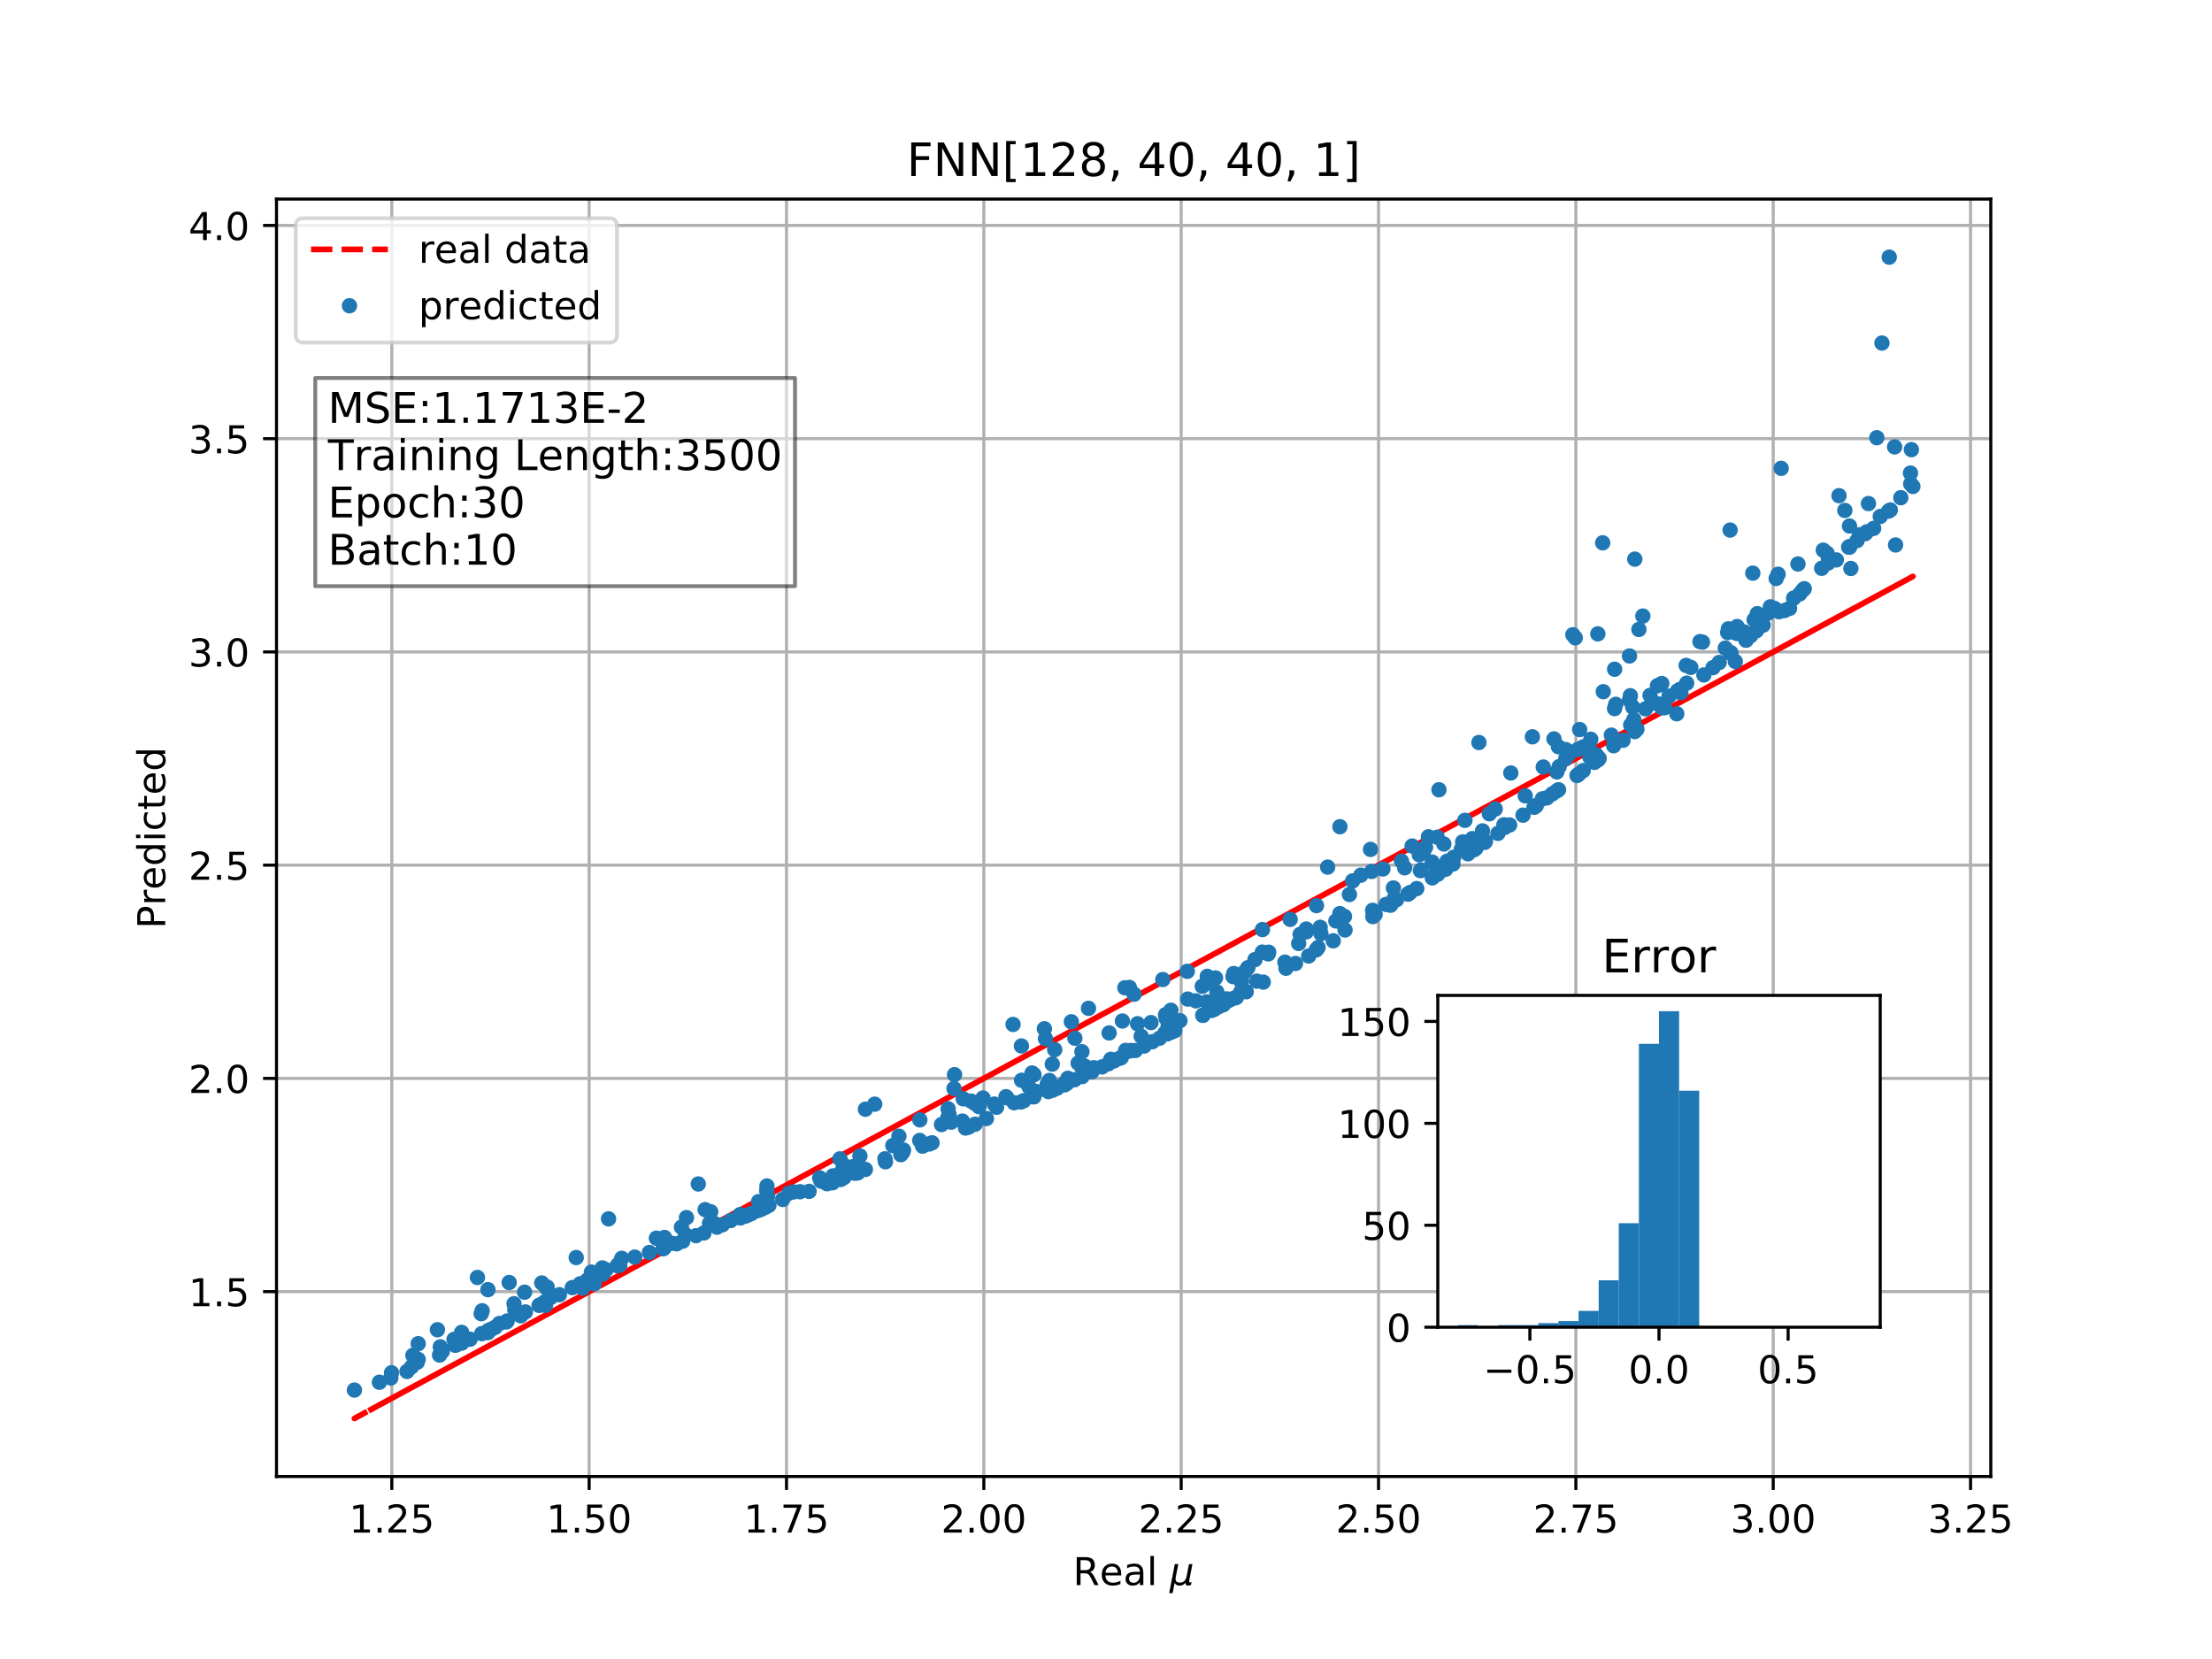 <?xml version="1.0" encoding="utf-8" standalone="no"?>
<!DOCTYPE svg PUBLIC "-//W3C//DTD SVG 1.1//EN"
  "http://www.w3.org/Graphics/SVG/1.1/DTD/svg11.dtd">
<!-- Created with matplotlib (http://matplotlib.org/) -->
<svg height="432pt" version="1.1" viewBox="0 0 576 432" width="576pt" xmlns="http://www.w3.org/2000/svg" xmlns:xlink="http://www.w3.org/1999/xlink">
 <defs>
  <style type="text/css">
*{stroke-linecap:butt;stroke-linejoin:round;}
  </style>
 </defs>
 <g id="figure_1">
  <g id="patch_1">
   <path d="M 0 432 
L 576 432 
L 576 0 
L 0 0 
z
" style="fill:#ffffff;"/>
  </g>
  <g id="axes_1">
   <g id="patch_2">
    <path d="M 72 384.48 
L 518.4 384.48 
L 518.4 51.84 
L 72 51.84 
z
" style="fill:#ffffff;"/>
   </g>
   <g id="matplotlib.axis_1">
    <g id="xtick_1">
     <g id="line2d_1">
      <path clip-path="url(#p2c1a9b72f0)" d="M 102.027 384.48 
L 102.027 51.84 
" style="fill:none;stroke:#b0b0b0;stroke-linecap:square;stroke-width:0.8;"/>
     </g>
     <g id="line2d_2">
      <defs>
       <path d="M 0 0 
L 0 3.5 
" id="m780248c4bf" style="stroke:#000000;stroke-width:0.8;"/>
      </defs>
      <g>
       <use style="stroke:#000000;stroke-width:0.8;" x="102.027" xlink:href="#m780248c4bf" y="384.48"/>
      </g>
     </g>
     <g id="text_1">
      <!-- 1.25 -->
      <defs>
       <path d="M 12.406 8.297 
L 28.516 8.297 
L 28.516 63.922 
L 10.984 60.406 
L 10.984 69.391 
L 28.422 72.906 
L 38.281 72.906 
L 38.281 8.297 
L 54.391 8.297 
L 54.391 0 
L 12.406 0 
z
" id="DejaVuSans-31"/>
       <path d="M 10.688 12.406 
L 21 12.406 
L 21 0 
L 10.688 0 
z
" id="DejaVuSans-2e"/>
       <path d="M 19.188 8.297 
L 53.609 8.297 
L 53.609 0 
L 7.328 0 
L 7.328 8.297 
Q 12.938 14.109 22.625 23.891 
Q 32.328 33.688 34.812 36.531 
Q 39.547 41.844 41.422 45.531 
Q 43.312 49.219 43.312 52.781 
Q 43.312 58.594 39.234 62.25 
Q 35.156 65.922 28.609 65.922 
Q 23.969 65.922 18.812 64.312 
Q 13.672 62.703 7.812 59.422 
L 7.812 69.391 
Q 13.766 71.781 18.938 73 
Q 24.125 74.219 28.422 74.219 
Q 39.75 74.219 46.484 68.547 
Q 53.219 62.891 53.219 53.422 
Q 53.219 48.922 51.531 44.891 
Q 49.859 40.875 45.406 35.406 
Q 44.188 33.984 37.641 27.219 
Q 31.109 20.453 19.188 8.297 
z
" id="DejaVuSans-32"/>
       <path d="M 10.797 72.906 
L 49.516 72.906 
L 49.516 64.594 
L 19.828 64.594 
L 19.828 46.734 
Q 21.969 47.469 24.109 47.828 
Q 26.266 48.188 28.422 48.188 
Q 40.625 48.188 47.75 41.5 
Q 54.891 34.812 54.891 23.391 
Q 54.891 11.625 47.562 5.094 
Q 40.234 -1.422 26.906 -1.422 
Q 22.312 -1.422 17.547 -0.641 
Q 12.797 0.141 7.719 1.703 
L 7.719 11.625 
Q 12.109 9.234 16.797 8.062 
Q 21.484 6.891 26.703 6.891 
Q 35.156 6.891 40.078 11.328 
Q 45.016 15.766 45.016 23.391 
Q 45.016 31 40.078 35.438 
Q 35.156 39.891 26.703 39.891 
Q 22.75 39.891 18.812 39.016 
Q 14.891 38.141 10.797 36.281 
z
" id="DejaVuSans-35"/>
      </defs>
      <g transform="translate(90.894 399.078)scale(0.1 -0.1)">
       <use xlink:href="#DejaVuSans-31"/>
       <use x="63.623" xlink:href="#DejaVuSans-2e"/>
       <use x="95.41" xlink:href="#DejaVuSans-32"/>
       <use x="159.033" xlink:href="#DejaVuSans-35"/>
      </g>
     </g>
    </g>
    <g id="xtick_2">
     <g id="line2d_3">
      <path clip-path="url(#p2c1a9b72f0)" d="M 153.415 384.48 
L 153.415 51.84 
" style="fill:none;stroke:#b0b0b0;stroke-linecap:square;stroke-width:0.8;"/>
     </g>
     <g id="line2d_4">
      <g>
       <use style="stroke:#000000;stroke-width:0.8;" x="153.415" xlink:href="#m780248c4bf" y="384.48"/>
      </g>
     </g>
     <g id="text_2">
      <!-- 1.50 -->
      <defs>
       <path d="M 31.781 66.406 
Q 24.172 66.406 20.328 58.906 
Q 16.5 51.422 16.5 36.375 
Q 16.5 21.391 20.328 13.891 
Q 24.172 6.391 31.781 6.391 
Q 39.453 6.391 43.281 13.891 
Q 47.125 21.391 47.125 36.375 
Q 47.125 51.422 43.281 58.906 
Q 39.453 66.406 31.781 66.406 
z
M 31.781 74.219 
Q 44.047 74.219 50.516 64.516 
Q 56.984 54.828 56.984 36.375 
Q 56.984 17.969 50.516 8.266 
Q 44.047 -1.422 31.781 -1.422 
Q 19.531 -1.422 13.062 8.266 
Q 6.594 17.969 6.594 36.375 
Q 6.594 54.828 13.062 64.516 
Q 19.531 74.219 31.781 74.219 
z
" id="DejaVuSans-30"/>
      </defs>
      <g transform="translate(142.282 399.078)scale(0.1 -0.1)">
       <use xlink:href="#DejaVuSans-31"/>
       <use x="63.623" xlink:href="#DejaVuSans-2e"/>
       <use x="95.41" xlink:href="#DejaVuSans-35"/>
       <use x="159.033" xlink:href="#DejaVuSans-30"/>
      </g>
     </g>
    </g>
    <g id="xtick_3">
     <g id="line2d_5">
      <path clip-path="url(#p2c1a9b72f0)" d="M 204.802 384.48 
L 204.802 51.84 
" style="fill:none;stroke:#b0b0b0;stroke-linecap:square;stroke-width:0.8;"/>
     </g>
     <g id="line2d_6">
      <g>
       <use style="stroke:#000000;stroke-width:0.8;" x="204.802" xlink:href="#m780248c4bf" y="384.48"/>
      </g>
     </g>
     <g id="text_3">
      <!-- 1.75 -->
      <defs>
       <path d="M 8.203 72.906 
L 55.078 72.906 
L 55.078 68.703 
L 28.609 0 
L 18.312 0 
L 43.219 64.594 
L 8.203 64.594 
z
" id="DejaVuSans-37"/>
      </defs>
      <g transform="translate(193.669 399.078)scale(0.1 -0.1)">
       <use xlink:href="#DejaVuSans-31"/>
       <use x="63.623" xlink:href="#DejaVuSans-2e"/>
       <use x="95.41" xlink:href="#DejaVuSans-37"/>
       <use x="159.033" xlink:href="#DejaVuSans-35"/>
      </g>
     </g>
    </g>
    <g id="xtick_4">
     <g id="line2d_7">
      <path clip-path="url(#p2c1a9b72f0)" d="M 256.19 384.48 
L 256.19 51.84 
" style="fill:none;stroke:#b0b0b0;stroke-linecap:square;stroke-width:0.8;"/>
     </g>
     <g id="line2d_8">
      <g>
       <use style="stroke:#000000;stroke-width:0.8;" x="256.19" xlink:href="#m780248c4bf" y="384.48"/>
      </g>
     </g>
     <g id="text_4">
      <!-- 2.00 -->
      <g transform="translate(245.057 399.078)scale(0.1 -0.1)">
       <use xlink:href="#DejaVuSans-32"/>
       <use x="63.623" xlink:href="#DejaVuSans-2e"/>
       <use x="95.41" xlink:href="#DejaVuSans-30"/>
       <use x="159.033" xlink:href="#DejaVuSans-30"/>
      </g>
     </g>
    </g>
    <g id="xtick_5">
     <g id="line2d_9">
      <path clip-path="url(#p2c1a9b72f0)" d="M 307.577 384.48 
L 307.577 51.84 
" style="fill:none;stroke:#b0b0b0;stroke-linecap:square;stroke-width:0.8;"/>
     </g>
     <g id="line2d_10">
      <g>
       <use style="stroke:#000000;stroke-width:0.8;" x="307.577" xlink:href="#m780248c4bf" y="384.48"/>
      </g>
     </g>
     <g id="text_5">
      <!-- 2.25 -->
      <g transform="translate(296.445 399.078)scale(0.1 -0.1)">
       <use xlink:href="#DejaVuSans-32"/>
       <use x="63.623" xlink:href="#DejaVuSans-2e"/>
       <use x="95.41" xlink:href="#DejaVuSans-32"/>
       <use x="159.033" xlink:href="#DejaVuSans-35"/>
      </g>
     </g>
    </g>
    <g id="xtick_6">
     <g id="line2d_11">
      <path clip-path="url(#p2c1a9b72f0)" d="M 358.965 384.48 
L 358.965 51.84 
" style="fill:none;stroke:#b0b0b0;stroke-linecap:square;stroke-width:0.8;"/>
     </g>
     <g id="line2d_12">
      <g>
       <use style="stroke:#000000;stroke-width:0.8;" x="358.965" xlink:href="#m780248c4bf" y="384.48"/>
      </g>
     </g>
     <g id="text_6">
      <!-- 2.50 -->
      <g transform="translate(347.832 399.078)scale(0.1 -0.1)">
       <use xlink:href="#DejaVuSans-32"/>
       <use x="63.623" xlink:href="#DejaVuSans-2e"/>
       <use x="95.41" xlink:href="#DejaVuSans-35"/>
       <use x="159.033" xlink:href="#DejaVuSans-30"/>
      </g>
     </g>
    </g>
    <g id="xtick_7">
     <g id="line2d_13">
      <path clip-path="url(#p2c1a9b72f0)" d="M 410.353 384.48 
L 410.353 51.84 
" style="fill:none;stroke:#b0b0b0;stroke-linecap:square;stroke-width:0.8;"/>
     </g>
     <g id="line2d_14">
      <g>
       <use style="stroke:#000000;stroke-width:0.8;" x="410.353" xlink:href="#m780248c4bf" y="384.48"/>
      </g>
     </g>
     <g id="text_7">
      <!-- 2.75 -->
      <g transform="translate(399.22 399.078)scale(0.1 -0.1)">
       <use xlink:href="#DejaVuSans-32"/>
       <use x="63.623" xlink:href="#DejaVuSans-2e"/>
       <use x="95.41" xlink:href="#DejaVuSans-37"/>
       <use x="159.033" xlink:href="#DejaVuSans-35"/>
      </g>
     </g>
    </g>
    <g id="xtick_8">
     <g id="line2d_15">
      <path clip-path="url(#p2c1a9b72f0)" d="M 461.74 384.48 
L 461.74 51.84 
" style="fill:none;stroke:#b0b0b0;stroke-linecap:square;stroke-width:0.8;"/>
     </g>
     <g id="line2d_16">
      <g>
       <use style="stroke:#000000;stroke-width:0.8;" x="461.74" xlink:href="#m780248c4bf" y="384.48"/>
      </g>
     </g>
     <g id="text_8">
      <!-- 3.00 -->
      <defs>
       <path d="M 40.578 39.312 
Q 47.656 37.797 51.625 33 
Q 55.609 28.219 55.609 21.188 
Q 55.609 10.406 48.188 4.484 
Q 40.766 -1.422 27.094 -1.422 
Q 22.516 -1.422 17.656 -0.516 
Q 12.797 0.391 7.625 2.203 
L 7.625 11.719 
Q 11.719 9.328 16.594 8.109 
Q 21.484 6.891 26.812 6.891 
Q 36.078 6.891 40.938 10.547 
Q 45.797 14.203 45.797 21.188 
Q 45.797 27.641 41.281 31.266 
Q 36.766 34.906 28.719 34.906 
L 20.219 34.906 
L 20.219 43.016 
L 29.109 43.016 
Q 36.375 43.016 40.234 45.922 
Q 44.094 48.828 44.094 54.297 
Q 44.094 59.906 40.109 62.906 
Q 36.141 65.922 28.719 65.922 
Q 24.656 65.922 20.016 65.031 
Q 15.375 64.156 9.812 62.312 
L 9.812 71.094 
Q 15.438 72.656 20.344 73.438 
Q 25.25 74.219 29.594 74.219 
Q 40.828 74.219 47.359 69.109 
Q 53.906 64.016 53.906 55.328 
Q 53.906 49.266 50.438 45.094 
Q 46.969 40.922 40.578 39.312 
z
" id="DejaVuSans-33"/>
      </defs>
      <g transform="translate(450.607 399.078)scale(0.1 -0.1)">
       <use xlink:href="#DejaVuSans-33"/>
       <use x="63.623" xlink:href="#DejaVuSans-2e"/>
       <use x="95.41" xlink:href="#DejaVuSans-30"/>
       <use x="159.033" xlink:href="#DejaVuSans-30"/>
      </g>
     </g>
    </g>
    <g id="xtick_9">
     <g id="line2d_17">
      <path clip-path="url(#p2c1a9b72f0)" d="M 513.128 384.48 
L 513.128 51.84 
" style="fill:none;stroke:#b0b0b0;stroke-linecap:square;stroke-width:0.8;"/>
     </g>
     <g id="line2d_18">
      <g>
       <use style="stroke:#000000;stroke-width:0.8;" x="513.128" xlink:href="#m780248c4bf" y="384.48"/>
      </g>
     </g>
     <g id="text_9">
      <!-- 3.25 -->
      <g transform="translate(501.995 399.078)scale(0.1 -0.1)">
       <use xlink:href="#DejaVuSans-33"/>
       <use x="63.623" xlink:href="#DejaVuSans-2e"/>
       <use x="95.41" xlink:href="#DejaVuSans-32"/>
       <use x="159.033" xlink:href="#DejaVuSans-35"/>
      </g>
     </g>
    </g>
    <g id="text_10">
     <!-- Real $\mu$ -->
     <defs>
      <path d="M 44.391 34.188 
Q 47.562 33.109 50.562 29.594 
Q 53.562 26.078 56.594 19.922 
L 66.609 0 
L 56 0 
L 46.688 18.703 
Q 43.062 26.031 39.672 28.422 
Q 36.281 30.812 30.422 30.812 
L 19.672 30.812 
L 19.672 0 
L 9.812 0 
L 9.812 72.906 
L 32.078 72.906 
Q 44.578 72.906 50.734 67.672 
Q 56.891 62.453 56.891 51.906 
Q 56.891 45.016 53.688 40.469 
Q 50.484 35.938 44.391 34.188 
z
M 19.672 64.797 
L 19.672 38.922 
L 32.078 38.922 
Q 39.203 38.922 42.844 42.219 
Q 46.484 45.516 46.484 51.906 
Q 46.484 58.297 42.844 61.547 
Q 39.203 64.797 32.078 64.797 
z
" id="DejaVuSans-52"/>
      <path d="M 56.203 29.594 
L 56.203 25.203 
L 14.891 25.203 
Q 15.484 15.922 20.484 11.062 
Q 25.484 6.203 34.422 6.203 
Q 39.594 6.203 44.453 7.469 
Q 49.312 8.734 54.109 11.281 
L 54.109 2.781 
Q 49.266 0.734 44.188 -0.344 
Q 39.109 -1.422 33.891 -1.422 
Q 20.797 -1.422 13.156 6.188 
Q 5.516 13.812 5.516 26.812 
Q 5.516 40.234 12.766 48.109 
Q 20.016 56 32.328 56 
Q 43.359 56 49.781 48.891 
Q 56.203 41.797 56.203 29.594 
z
M 47.219 32.234 
Q 47.125 39.594 43.094 43.984 
Q 39.062 48.391 32.422 48.391 
Q 24.906 48.391 20.391 44.141 
Q 15.875 39.891 15.188 32.172 
z
" id="DejaVuSans-65"/>
      <path d="M 34.281 27.484 
Q 23.391 27.484 19.188 25 
Q 14.984 22.516 14.984 16.5 
Q 14.984 11.719 18.141 8.906 
Q 21.297 6.109 26.703 6.109 
Q 34.188 6.109 38.703 11.406 
Q 43.219 16.703 43.219 25.484 
L 43.219 27.484 
z
M 52.203 31.203 
L 52.203 0 
L 43.219 0 
L 43.219 8.297 
Q 40.141 3.328 35.547 0.953 
Q 30.953 -1.422 24.312 -1.422 
Q 15.922 -1.422 10.953 3.297 
Q 6 8.016 6 15.922 
Q 6 25.141 12.172 29.828 
Q 18.359 34.516 30.609 34.516 
L 43.219 34.516 
L 43.219 35.406 
Q 43.219 41.609 39.141 45 
Q 35.062 48.391 27.688 48.391 
Q 23 48.391 18.547 47.266 
Q 14.109 46.141 10.016 43.891 
L 10.016 52.203 
Q 14.938 54.109 19.578 55.047 
Q 24.219 56 28.609 56 
Q 40.484 56 46.344 49.844 
Q 52.203 43.703 52.203 31.203 
z
" id="DejaVuSans-61"/>
      <path d="M 9.422 75.984 
L 18.406 75.984 
L 18.406 0 
L 9.422 0 
z
" id="DejaVuSans-6c"/>
      <path id="DejaVuSans-20"/>
      <path d="M -1.312 -20.797 
L 13.375 54.688 
L 22.406 54.688 
L 15.766 20.656 
Q 15.578 19.625 15.422 18.359 
Q 15.281 17.094 15.281 15.828 
Q 15.281 11.281 18.141 8.828 
Q 21 6.391 26.312 6.391 
Q 33.547 6.391 37.984 10.484 
Q 42.438 14.594 44 22.797 
L 50.203 54.688 
L 59.188 54.688 
L 51.031 12.641 
Q 50.828 11.719 50.75 11.031 
Q 50.688 10.359 50.688 9.812 
Q 50.688 8.297 51.297 7.594 
Q 51.906 6.891 53.219 6.891 
Q 53.719 6.891 54.562 7.125 
Q 55.422 7.375 56.984 8.016 
L 55.609 0.781 
Q 53.469 -0.297 51.516 -0.859 
Q 49.562 -1.422 47.703 -1.422 
Q 44.484 -1.422 42.656 0.625 
Q 40.828 2.688 40.828 6.297 
Q 38.094 2.391 34.297 0.484 
Q 30.516 -1.422 25.391 -1.422 
Q 20.844 -1.422 17.453 0.672 
Q 14.062 2.781 12.984 6.203 
L 7.719 -20.797 
z
" id="DejaVuSans-Oblique-3bc"/>
     </defs>
     <g transform="translate(279.4 412.758)scale(0.1 -0.1)">
      <use transform="translate(0 0.016)" xlink:href="#DejaVuSans-52"/>
      <use transform="translate(69.482 0.016)" xlink:href="#DejaVuSans-65"/>
      <use transform="translate(131.006 0.016)" xlink:href="#DejaVuSans-61"/>
      <use transform="translate(192.285 0.016)" xlink:href="#DejaVuSans-6c"/>
      <use transform="translate(220.068 0.016)" xlink:href="#DejaVuSans-20"/>
      <use transform="translate(251.855 0.016)" xlink:href="#DejaVuSans-Oblique-3bc"/>
     </g>
    </g>
   </g>
   <g id="matplotlib.axis_2">
    <g id="ytick_1">
     <g id="line2d_19">
      <path clip-path="url(#p2c1a9b72f0)" d="M 72 336.337 
L 518.4 336.337 
" style="fill:none;stroke:#b0b0b0;stroke-linecap:square;stroke-width:0.8;"/>
     </g>
     <g id="line2d_20">
      <defs>
       <path d="M 0 0 
L -3.5 0 
" id="me46b1164d8" style="stroke:#000000;stroke-width:0.8;"/>
      </defs>
      <g>
       <use style="stroke:#000000;stroke-width:0.8;" x="72" xlink:href="#me46b1164d8" y="336.337"/>
      </g>
     </g>
     <g id="text_11">
      <!-- 1.5 -->
      <g transform="translate(49.097 340.136)scale(0.1 -0.1)">
       <use xlink:href="#DejaVuSans-31"/>
       <use x="63.623" xlink:href="#DejaVuSans-2e"/>
       <use x="95.41" xlink:href="#DejaVuSans-35"/>
      </g>
     </g>
    </g>
    <g id="ytick_2">
     <g id="line2d_21">
      <path clip-path="url(#p2c1a9b72f0)" d="M 72 280.812 
L 518.4 280.812 
" style="fill:none;stroke:#b0b0b0;stroke-linecap:square;stroke-width:0.8;"/>
     </g>
     <g id="line2d_22">
      <g>
       <use style="stroke:#000000;stroke-width:0.8;" x="72" xlink:href="#me46b1164d8" y="280.812"/>
      </g>
     </g>
     <g id="text_12">
      <!-- 2.0 -->
      <g transform="translate(49.097 284.611)scale(0.1 -0.1)">
       <use xlink:href="#DejaVuSans-32"/>
       <use x="63.623" xlink:href="#DejaVuSans-2e"/>
       <use x="95.41" xlink:href="#DejaVuSans-30"/>
      </g>
     </g>
    </g>
    <g id="ytick_3">
     <g id="line2d_23">
      <path clip-path="url(#p2c1a9b72f0)" d="M 72 225.286 
L 518.4 225.286 
" style="fill:none;stroke:#b0b0b0;stroke-linecap:square;stroke-width:0.8;"/>
     </g>
     <g id="line2d_24">
      <g>
       <use style="stroke:#000000;stroke-width:0.8;" x="72" xlink:href="#me46b1164d8" y="225.286"/>
      </g>
     </g>
     <g id="text_13">
      <!-- 2.5 -->
      <g transform="translate(49.097 229.085)scale(0.1 -0.1)">
       <use xlink:href="#DejaVuSans-32"/>
       <use x="63.623" xlink:href="#DejaVuSans-2e"/>
       <use x="95.41" xlink:href="#DejaVuSans-35"/>
      </g>
     </g>
    </g>
    <g id="ytick_4">
     <g id="line2d_25">
      <path clip-path="url(#p2c1a9b72f0)" d="M 72 169.761 
L 518.4 169.761 
" style="fill:none;stroke:#b0b0b0;stroke-linecap:square;stroke-width:0.8;"/>
     </g>
     <g id="line2d_26">
      <g>
       <use style="stroke:#000000;stroke-width:0.8;" x="72" xlink:href="#me46b1164d8" y="169.761"/>
      </g>
     </g>
     <g id="text_14">
      <!-- 3.0 -->
      <g transform="translate(49.097 173.56)scale(0.1 -0.1)">
       <use xlink:href="#DejaVuSans-33"/>
       <use x="63.623" xlink:href="#DejaVuSans-2e"/>
       <use x="95.41" xlink:href="#DejaVuSans-30"/>
      </g>
     </g>
    </g>
    <g id="ytick_5">
     <g id="line2d_27">
      <path clip-path="url(#p2c1a9b72f0)" d="M 72 114.235 
L 518.4 114.235 
" style="fill:none;stroke:#b0b0b0;stroke-linecap:square;stroke-width:0.8;"/>
     </g>
     <g id="line2d_28">
      <g>
       <use style="stroke:#000000;stroke-width:0.8;" x="72" xlink:href="#me46b1164d8" y="114.235"/>
      </g>
     </g>
     <g id="text_15">
      <!-- 3.5 -->
      <g transform="translate(49.097 118.034)scale(0.1 -0.1)">
       <use xlink:href="#DejaVuSans-33"/>
       <use x="63.623" xlink:href="#DejaVuSans-2e"/>
       <use x="95.41" xlink:href="#DejaVuSans-35"/>
      </g>
     </g>
    </g>
    <g id="ytick_6">
     <g id="line2d_29">
      <path clip-path="url(#p2c1a9b72f0)" d="M 72 58.709 
L 518.4 58.709 
" style="fill:none;stroke:#b0b0b0;stroke-linecap:square;stroke-width:0.8;"/>
     </g>
     <g id="line2d_30">
      <g>
       <use style="stroke:#000000;stroke-width:0.8;" x="72" xlink:href="#me46b1164d8" y="58.709"/>
      </g>
     </g>
     <g id="text_16">
      <!-- 4.0 -->
      <defs>
       <path d="M 37.797 64.312 
L 12.891 25.391 
L 37.797 25.391 
z
M 35.203 72.906 
L 47.609 72.906 
L 47.609 25.391 
L 58.016 25.391 
L 58.016 17.188 
L 47.609 17.188 
L 47.609 0 
L 37.797 0 
L 37.797 17.188 
L 4.891 17.188 
L 4.891 26.703 
z
" id="DejaVuSans-34"/>
      </defs>
      <g transform="translate(49.097 62.509)scale(0.1 -0.1)">
       <use xlink:href="#DejaVuSans-34"/>
       <use x="63.623" xlink:href="#DejaVuSans-2e"/>
       <use x="95.41" xlink:href="#DejaVuSans-30"/>
      </g>
     </g>
    </g>
    <g id="text_17">
     <!-- Predicted -->
     <defs>
      <path d="M 19.672 64.797 
L 19.672 37.406 
L 32.078 37.406 
Q 38.969 37.406 42.719 40.969 
Q 46.484 44.531 46.484 51.125 
Q 46.484 57.672 42.719 61.234 
Q 38.969 64.797 32.078 64.797 
z
M 9.812 72.906 
L 32.078 72.906 
Q 44.344 72.906 50.609 67.359 
Q 56.891 61.812 56.891 51.125 
Q 56.891 40.328 50.609 34.812 
Q 44.344 29.297 32.078 29.297 
L 19.672 29.297 
L 19.672 0 
L 9.812 0 
z
" id="DejaVuSans-50"/>
      <path d="M 41.109 46.297 
Q 39.594 47.172 37.812 47.578 
Q 36.031 48 33.891 48 
Q 26.266 48 22.188 43.047 
Q 18.109 38.094 18.109 28.812 
L 18.109 0 
L 9.078 0 
L 9.078 54.688 
L 18.109 54.688 
L 18.109 46.188 
Q 20.953 51.172 25.484 53.578 
Q 30.031 56 36.531 56 
Q 37.453 56 38.578 55.875 
Q 39.703 55.766 41.062 55.516 
z
" id="DejaVuSans-72"/>
      <path d="M 45.406 46.391 
L 45.406 75.984 
L 54.391 75.984 
L 54.391 0 
L 45.406 0 
L 45.406 8.203 
Q 42.578 3.328 38.25 0.953 
Q 33.938 -1.422 27.875 -1.422 
Q 17.969 -1.422 11.734 6.484 
Q 5.516 14.406 5.516 27.297 
Q 5.516 40.188 11.734 48.094 
Q 17.969 56 27.875 56 
Q 33.938 56 38.25 53.625 
Q 42.578 51.266 45.406 46.391 
z
M 14.797 27.297 
Q 14.797 17.391 18.875 11.75 
Q 22.953 6.109 30.078 6.109 
Q 37.203 6.109 41.297 11.75 
Q 45.406 17.391 45.406 27.297 
Q 45.406 37.203 41.297 42.844 
Q 37.203 48.484 30.078 48.484 
Q 22.953 48.484 18.875 42.844 
Q 14.797 37.203 14.797 27.297 
z
" id="DejaVuSans-64"/>
      <path d="M 9.422 54.688 
L 18.406 54.688 
L 18.406 0 
L 9.422 0 
z
M 9.422 75.984 
L 18.406 75.984 
L 18.406 64.594 
L 9.422 64.594 
z
" id="DejaVuSans-69"/>
      <path d="M 48.781 52.594 
L 48.781 44.188 
Q 44.969 46.297 41.141 47.344 
Q 37.312 48.391 33.406 48.391 
Q 24.656 48.391 19.812 42.844 
Q 14.984 37.312 14.984 27.297 
Q 14.984 17.281 19.812 11.734 
Q 24.656 6.203 33.406 6.203 
Q 37.312 6.203 41.141 7.25 
Q 44.969 8.297 48.781 10.406 
L 48.781 2.094 
Q 45.016 0.344 40.984 -0.531 
Q 36.969 -1.422 32.422 -1.422 
Q 20.062 -1.422 12.781 6.344 
Q 5.516 14.109 5.516 27.297 
Q 5.516 40.672 12.859 48.328 
Q 20.219 56 33.016 56 
Q 37.156 56 41.109 55.141 
Q 45.062 54.297 48.781 52.594 
z
" id="DejaVuSans-63"/>
      <path d="M 18.312 70.219 
L 18.312 54.688 
L 36.812 54.688 
L 36.812 47.703 
L 18.312 47.703 
L 18.312 18.016 
Q 18.312 11.328 20.141 9.422 
Q 21.969 7.516 27.594 7.516 
L 36.812 7.516 
L 36.812 0 
L 27.594 0 
Q 17.188 0 13.234 3.875 
Q 9.281 7.766 9.281 18.016 
L 9.281 47.703 
L 2.688 47.703 
L 2.688 54.688 
L 9.281 54.688 
L 9.281 70.219 
z
" id="DejaVuSans-74"/>
     </defs>
     <g transform="translate(43.017 241.828)rotate(-90)scale(0.1 -0.1)">
      <use xlink:href="#DejaVuSans-50"/>
      <use x="60.287" xlink:href="#DejaVuSans-72"/>
      <use x="101.369" xlink:href="#DejaVuSans-65"/>
      <use x="162.893" xlink:href="#DejaVuSans-64"/>
      <use x="226.369" xlink:href="#DejaVuSans-69"/>
      <use x="254.152" xlink:href="#DejaVuSans-63"/>
      <use x="309.133" xlink:href="#DejaVuSans-74"/>
      <use x="348.342" xlink:href="#DejaVuSans-65"/>
      <use x="409.865" xlink:href="#DejaVuSans-64"/>
     </g>
    </g>
   </g>
   <g id="line2d_31">
    <path clip-path="url(#p2c1a9b72f0)" d="M 335.957 237.717 
L 158.466 333.608 
L 158.466 333.608 
L 158.466 333.608 
L 493.599 152.548 
L 302.801 255.629 
L 302.801 255.629 
L 125.306 351.523 
L 125.306 351.523 
L 125.306 351.523 
L 488.722 155.183 
L 459.119 171.176 
L 459.119 171.176 
L 98.801 365.843 
L 143.379 341.759 
L 143.379 341.759 
L 494.964 151.811 
L 434.619 184.413 
L 434.619 184.413 
L 131.852 347.986 
L 347.858 231.287 
L 347.858 231.287 
L 497.724 150.32 
L 497.724 150.32 
L 497.724 150.32 
L 92.291 369.36 
L 468.184 166.279 
L 468.184 166.279 
L 498.109 150.112 
L 469.397 165.624 
L 469.397 165.624 
L 161.001 332.239 
L 390.066 208.483 
L 390.066 208.483 
L 493.353 152.681 
L 493.353 152.681 
L 493.353 152.681 
L 105.974 361.967 
L 252.864 282.608 
" style="fill:none;stroke:#ff0000;stroke-dasharray:5.55,2.4;stroke-dashoffset:0;stroke-width:1.5;"/>
   </g>
   <g id="line2d_32">
    <defs>
     <path d="M 0 1.5 
C 0.398 1.5 0.779 1.342 1.061 1.061 
C 1.342 0.779 1.5 0.398 1.5 0 
C 1.5 -0.398 1.342 -0.779 1.061 -1.061 
C 0.779 -1.342 0.398 -1.5 0 -1.5 
C -0.398 -1.5 -0.779 -1.342 -1.061 -1.061 
C -1.342 -0.779 -1.5 -0.398 -1.5 0 
C -1.5 0.398 -1.342 0.779 -1.061 1.061 
C -0.779 1.342 -0.398 1.5 0 1.5 
z
" id="m78ee8b2f15" style="stroke:#1f77b4;"/>
    </defs>
    <g clip-path="url(#p2c1a9b72f0)">
     <use style="fill:#1f77b4;stroke:#1f77b4;" x="335.957" xlink:href="#m78ee8b2f15" y="239.404"/>
     <use style="fill:#1f77b4;stroke:#1f77b4;" x="158.466" xlink:href="#m78ee8b2f15" y="317.387"/>
     <use style="fill:#1f77b4;stroke:#1f77b4;" x="443.319" xlink:href="#m78ee8b2f15" y="167.203"/>
     <use style="fill:#1f77b4;stroke:#1f77b4;" x="320.538" xlink:href="#m78ee8b2f15" y="260.187"/>
     <use style="fill:#1f77b4;stroke:#1f77b4;" x="304.902" xlink:href="#m78ee8b2f15" y="263.066"/>
     <use style="fill:#1f77b4;stroke:#1f77b4;" x="414.022" xlink:href="#m78ee8b2f15" y="197.211"/>
     <use style="fill:#1f77b4;stroke:#1f77b4;" x="382.262" xlink:href="#m78ee8b2f15" y="222.328"/>
     <use style="fill:#1f77b4;stroke:#1f77b4;" x="222.56" xlink:href="#m78ee8b2f15" y="305.51"/>
     <use style="fill:#1f77b4;stroke:#1f77b4;" x="281.779" xlink:href="#m78ee8b2f15" y="280.346"/>
     <use style="fill:#1f77b4;stroke:#1f77b4;" x="436.807" xlink:href="#m78ee8b2f15" y="179.925"/>
     <use style="fill:#1f77b4;stroke:#1f77b4;" x="205.475" xlink:href="#m78ee8b2f15" y="310.687"/>
     <use style="fill:#1f77b4;stroke:#1f77b4;" x="493.599" xlink:href="#m78ee8b2f15" y="141.906"/>
     <use style="fill:#1f77b4;stroke:#1f77b4;" x="369.573" xlink:href="#m78ee8b2f15" y="222.573"/>
     <use style="fill:#1f77b4;stroke:#1f77b4;" x="334.861" xlink:href="#m78ee8b2f15" y="252.126"/>
     <use style="fill:#1f77b4;stroke:#1f77b4;" x="484.189" xlink:href="#m78ee8b2f15" y="139.246"/>
     <use style="fill:#1f77b4;stroke:#1f77b4;" x="348.908" xlink:href="#m78ee8b2f15" y="215.277"/>
     <use style="fill:#1f77b4;stroke:#1f77b4;" x="293.991" xlink:href="#m78ee8b2f15" y="273.708"/>
     <use style="fill:#1f77b4;stroke:#1f77b4;" x="172.942" xlink:href="#m78ee8b2f15" y="324.929"/>
     <use style="fill:#1f77b4;stroke:#1f77b4;" x="318.583" xlink:href="#m78ee8b2f15" y="261.603"/>
     <use style="fill:#1f77b4;stroke:#1f77b4;" x="274.644" xlink:href="#m78ee8b2f15" y="273.324"/>
     <use style="fill:#1f77b4;stroke:#1f77b4;" x="476.098" xlink:href="#m78ee8b2f15" y="145.29"/>
     <use style="fill:#1f77b4;stroke:#1f77b4;" x="415.164" xlink:href="#m78ee8b2f15" y="198.528"/>
     <use style="fill:#1f77b4;stroke:#1f77b4;" x="273.002" xlink:href="#m78ee8b2f15" y="284.246"/>
     <use style="fill:#1f77b4;stroke:#1f77b4;" x="176.211" xlink:href="#m78ee8b2f15" y="323.882"/>
     <use style="fill:#1f77b4;stroke:#1f77b4;" x="412.259" xlink:href="#m78ee8b2f15" y="200.663"/>
     <use style="fill:#1f77b4;stroke:#1f77b4;" x="450.697" xlink:href="#m78ee8b2f15" y="169.956"/>
     <use style="fill:#1f77b4;stroke:#1f77b4;" x="483.57" xlink:href="#m78ee8b2f15" y="140.76"/>
     <use style="fill:#1f77b4;stroke:#1f77b4;" x="492.232" xlink:href="#m78ee8b2f15" y="132.794"/>
     <use style="fill:#1f77b4;stroke:#1f77b4;" x="489.616" xlink:href="#m78ee8b2f15" y="134.488"/>
     <use style="fill:#1f77b4;stroke:#1f77b4;" x="357.433" xlink:href="#m78ee8b2f15" y="237.053"/>
     <use style="fill:#1f77b4;stroke:#1f77b4;" x="450.516" xlink:href="#m78ee8b2f15" y="138.028"/>
     <use style="fill:#1f77b4;stroke:#1f77b4;" x="315.678" xlink:href="#m78ee8b2f15" y="261.586"/>
     <use style="fill:#1f77b4;stroke:#1f77b4;" x="323.267" xlink:href="#m78ee8b2f15" y="255.11"/>
     <use style="fill:#1f77b4;stroke:#1f77b4;" x="305.843" xlink:href="#m78ee8b2f15" y="268.403"/>
     <use style="fill:#1f77b4;stroke:#1f77b4;" x="235.264" xlink:href="#m78ee8b2f15" y="299.472"/>
     <use style="fill:#1f77b4;stroke:#1f77b4;" x="351.388" xlink:href="#m78ee8b2f15" y="232.92"/>
     <use style="fill:#1f77b4;stroke:#1f77b4;" x="380.559" xlink:href="#m78ee8b2f15" y="221.069"/>
     <use style="fill:#1f77b4;stroke:#1f77b4;" x="222.126" xlink:href="#m78ee8b2f15" y="303.794"/>
     <use style="fill:#1f77b4;stroke:#1f77b4;" x="387.833" xlink:href="#m78ee8b2f15" y="211.902"/>
     <use style="fill:#1f77b4;stroke:#1f77b4;" x="426.245" xlink:href="#m78ee8b2f15" y="189.899"/>
     <use style="fill:#1f77b4;stroke:#1f77b4;" x="321.973" xlink:href="#m78ee8b2f15" y="259.702"/>
     <use style="fill:#1f77b4;stroke:#1f77b4;" x="486.542" xlink:href="#m78ee8b2f15" y="131.126"/>
     <use style="fill:#1f77b4;stroke:#1f77b4;" x="481.383" xlink:href="#m78ee8b2f15" y="142.466"/>
     <use style="fill:#1f77b4;stroke:#1f77b4;" x="419.587" xlink:href="#m78ee8b2f15" y="191.433"/>
     <use style="fill:#1f77b4;stroke:#1f77b4;" x="342.757" xlink:href="#m78ee8b2f15" y="247.333"/>
     <use style="fill:#1f77b4;stroke:#1f77b4;" x="450.621" xlink:href="#m78ee8b2f15" y="170.113"/>
     <use style="fill:#1f77b4;stroke:#1f77b4;" x="349.178" xlink:href="#m78ee8b2f15" y="240.073"/>
     <use style="fill:#1f77b4;stroke:#1f77b4;" x="437.686" xlink:href="#m78ee8b2f15" y="180.383"/>
     <use style="fill:#1f77b4;stroke:#1f77b4;" x="370.672" xlink:href="#m78ee8b2f15" y="221.699"/>
     <use style="fill:#1f77b4;stroke:#1f77b4;" x="294.084" xlink:href="#m78ee8b2f15" y="257.132"/>
     <use style="fill:#1f77b4;stroke:#1f77b4;" x="350.097" xlink:href="#m78ee8b2f15" y="238.642"/>
     <use style="fill:#1f77b4;stroke:#1f77b4;" x="302.801" xlink:href="#m78ee8b2f15" y="255.067"/>
     <use style="fill:#1f77b4;stroke:#1f77b4;" x="125.306" xlink:href="#m78ee8b2f15" y="342.081"/>
     <use style="fill:#1f77b4;stroke:#1f77b4;" x="367.723" xlink:href="#m78ee8b2f15" y="220.302"/>
     <use style="fill:#1f77b4;stroke:#1f77b4;" x="154.482" xlink:href="#m78ee8b2f15" y="332.485"/>
     <use style="fill:#1f77b4;stroke:#1f77b4;" x="142.471" xlink:href="#m78ee8b2f15" y="335.144"/>
     <use style="fill:#1f77b4;stroke:#1f77b4;" x="456.426" xlink:href="#m78ee8b2f15" y="149.245"/>
     <use style="fill:#1f77b4;stroke:#1f77b4;" x="206.678" xlink:href="#m78ee8b2f15" y="310.368"/>
     <use style="fill:#1f77b4;stroke:#1f77b4;" x="410.825" xlink:href="#m78ee8b2f15" y="195.194"/>
     <use style="fill:#1f77b4;stroke:#1f77b4;" x="338.174" xlink:href="#m78ee8b2f15" y="245.676"/>
     <use style="fill:#1f77b4;stroke:#1f77b4;" x="151.058" xlink:href="#m78ee8b2f15" y="334.3"/>
     <use style="fill:#1f77b4;stroke:#1f77b4;" x="488.722" xlink:href="#m78ee8b2f15" y="113.98"/>
     <use style="fill:#1f77b4;stroke:#1f77b4;" x="265.972" xlink:href="#m78ee8b2f15" y="272.367"/>
     <use style="fill:#1f77b4;stroke:#1f77b4;" x="427.792" xlink:href="#m78ee8b2f15" y="160.418"/>
     <use style="fill:#1f77b4;stroke:#1f77b4;" x="213.808" xlink:href="#m78ee8b2f15" y="307.574"/>
     <use style="fill:#1f77b4;stroke:#1f77b4;" x="459.119" xlink:href="#m78ee8b2f15" y="162.787"/>
     <use style="fill:#1f77b4;stroke:#1f77b4;" x="98.801" xlink:href="#m78ee8b2f15" y="359.93"/>
     <use style="fill:#1f77b4;stroke:#1f77b4;" x="213.452" xlink:href="#m78ee8b2f15" y="306.719"/>
     <use style="fill:#1f77b4;stroke:#1f77b4;" x="420.191" xlink:href="#m78ee8b2f15" y="194.188"/>
     <use style="fill:#1f77b4;stroke:#1f77b4;" x="280.753" xlink:href="#m78ee8b2f15" y="276.837"/>
     <use style="fill:#1f77b4;stroke:#1f77b4;" x="415.704" xlink:href="#m78ee8b2f15" y="196.594"/>
     <use style="fill:#1f77b4;stroke:#1f77b4;" x="401.625" xlink:href="#m78ee8b2f15" y="208.017"/>
     <use style="fill:#1f77b4;stroke:#1f77b4;" x="143.379" xlink:href="#m78ee8b2f15" y="337.874"/>
     <use style="fill:#1f77b4;stroke:#1f77b4;" x="494.964" xlink:href="#m78ee8b2f15" y="129.601"/>
     <use style="fill:#1f77b4;stroke:#1f77b4;" x="223.366" xlink:href="#m78ee8b2f15" y="305.416"/>
     <use style="fill:#1f77b4;stroke:#1f77b4;" x="375.731" xlink:href="#m78ee8b2f15" y="226.53"/>
     <use style="fill:#1f77b4;stroke:#1f77b4;" x="381.458" xlink:href="#m78ee8b2f15" y="213.617"/>
     <use style="fill:#1f77b4;stroke:#1f77b4;" x="434.619" xlink:href="#m78ee8b2f15" y="181.273"/>
     <use style="fill:#1f77b4;stroke:#1f77b4;" x="131.852" xlink:href="#m78ee8b2f15" y="344.232"/>
     <use style="fill:#1f77b4;stroke:#1f77b4;" x="420.423" xlink:href="#m78ee8b2f15" y="184.517"/>
     <use style="fill:#1f77b4;stroke:#1f77b4;" x="400.043" xlink:href="#m78ee8b2f15" y="209.777"/>
     <use style="fill:#1f77b4;stroke:#1f77b4;" x="340.194" xlink:href="#m78ee8b2f15" y="242.151"/>
     <use style="fill:#1f77b4;stroke:#1f77b4;" x="347.858" xlink:href="#m78ee8b2f15" y="239.81"/>
     <use style="fill:#1f77b4;stroke:#1f77b4;" x="497.724" xlink:href="#m78ee8b2f15" y="117.092"/>
     <use style="fill:#1f77b4;stroke:#1f77b4;" x="160.737" xlink:href="#m78ee8b2f15" y="329.59"/>
     <use style="fill:#1f77b4;stroke:#1f77b4;" x="235.12" xlink:href="#m78ee8b2f15" y="299.972"/>
     <use style="fill:#1f77b4;stroke:#1f77b4;" x="313.07" xlink:href="#m78ee8b2f15" y="256.824"/>
     <use style="fill:#1f77b4;stroke:#1f77b4;" x="297.166" xlink:href="#m78ee8b2f15" y="269.841"/>
     <use style="fill:#1f77b4;stroke:#1f77b4;" x="376.469" xlink:href="#m78ee8b2f15" y="226.343"/>
     <use style="fill:#1f77b4;stroke:#1f77b4;" x="234.076" xlink:href="#m78ee8b2f15" y="295.872"/>
     <use style="fill:#1f77b4;stroke:#1f77b4;" x="372.927" xlink:href="#m78ee8b2f15" y="224.483"/>
     <use style="fill:#1f77b4;stroke:#1f77b4;" x="128.926" xlink:href="#m78ee8b2f15" y="345.622"/>
     <use style="fill:#1f77b4;stroke:#1f77b4;" x="240.235" xlink:href="#m78ee8b2f15" y="298.449"/>
     <use style="fill:#1f77b4;stroke:#1f77b4;" x="261.953" xlink:href="#m78ee8b2f15" y="285.582"/>
     <use style="fill:#1f77b4;stroke:#1f77b4;" x="142.043" xlink:href="#m78ee8b2f15" y="339.919"/>
     <use style="fill:#1f77b4;stroke:#1f77b4;" x="452.331" xlink:href="#m78ee8b2f15" y="163.147"/>
     <use style="fill:#1f77b4;stroke:#1f77b4;" x="136.605" xlink:href="#m78ee8b2f15" y="336.486"/>
     <use style="fill:#1f77b4;stroke:#1f77b4;" x="203.817" xlink:href="#m78ee8b2f15" y="312.331"/>
     <use style="fill:#1f77b4;stroke:#1f77b4;" x="194.404" xlink:href="#m78ee8b2f15" y="316.49"/>
     <use style="fill:#1f77b4;stroke:#1f77b4;" x="315.539" xlink:href="#m78ee8b2f15" y="263.112"/>
     <use style="fill:#1f77b4;stroke:#1f77b4;" x="457.382" xlink:href="#m78ee8b2f15" y="164.236"/>
     <use style="fill:#1f77b4;stroke:#1f77b4;" x="114.657" xlink:href="#m78ee8b2f15" y="350.712"/>
     <use style="fill:#1f77b4;stroke:#1f77b4;" x="108.883" xlink:href="#m78ee8b2f15" y="353.985"/>
     <use style="fill:#1f77b4;stroke:#1f77b4;" x="399.561" xlink:href="#m78ee8b2f15" y="210.127"/>
     <use style="fill:#1f77b4;stroke:#1f77b4;" x="277.817" xlink:href="#m78ee8b2f15" y="282.126"/>
     <use style="fill:#1f77b4;stroke:#1f77b4;" x="324.513" xlink:href="#m78ee8b2f15" y="258.251"/>
     <use style="fill:#1f77b4;stroke:#1f77b4;" x="250.598" xlink:href="#m78ee8b2f15" y="291.931"/>
     <use style="fill:#1f77b4;stroke:#1f77b4;" x="299.711" xlink:href="#m78ee8b2f15" y="266.286"/>
     <use style="fill:#1f77b4;stroke:#1f77b4;" x="286.966" xlink:href="#m78ee8b2f15" y="277.818"/>
     <use style="fill:#1f77b4;stroke:#1f77b4;" x="303.662" xlink:href="#m78ee8b2f15" y="265.178"/>
     <use style="fill:#1f77b4;stroke:#1f77b4;" x="481.612" xlink:href="#m78ee8b2f15" y="142.49"/>
     <use style="fill:#1f77b4;stroke:#1f77b4;" x="319.8" xlink:href="#m78ee8b2f15" y="260.588"/>
     <use style="fill:#1f77b4;stroke:#1f77b4;" x="407.722" xlink:href="#m78ee8b2f15" y="195.188"/>
     <use style="fill:#1f77b4;stroke:#1f77b4;" x="385.102" xlink:href="#m78ee8b2f15" y="193.351"/>
     <use style="fill:#1f77b4;stroke:#1f77b4;" x="446.066" xlink:href="#m78ee8b2f15" y="173.854"/>
     <use style="fill:#1f77b4;stroke:#1f77b4;" x="365.773" xlink:href="#m78ee8b2f15" y="225.98"/>
     <use style="fill:#1f77b4;stroke:#1f77b4;" x="303.511" xlink:href="#m78ee8b2f15" y="264.221"/>
     <use style="fill:#1f77b4;stroke:#1f77b4;" x="425.153" xlink:href="#m78ee8b2f15" y="184.115"/>
     <use style="fill:#1f77b4;stroke:#1f77b4;" x="219.584" xlink:href="#m78ee8b2f15" y="303.258"/>
     <use style="fill:#1f77b4;stroke:#1f77b4;" x="252.264" xlink:href="#m78ee8b2f15" y="293.489"/>
     <use style="fill:#1f77b4;stroke:#1f77b4;" x="197.337" xlink:href="#m78ee8b2f15" y="315.229"/>
     <use style="fill:#1f77b4;stroke:#1f77b4;" x="125.44" xlink:href="#m78ee8b2f15" y="347.277"/>
     <use style="fill:#1f77b4;stroke:#1f77b4;" x="429.67" xlink:href="#m78ee8b2f15" y="181.078"/>
     <use style="fill:#1f77b4;stroke:#1f77b4;" x="424.635" xlink:href="#m78ee8b2f15" y="188.775"/>
     <use style="fill:#1f77b4;stroke:#1f77b4;" x="274.007" xlink:href="#m78ee8b2f15" y="277.094"/>
     <use style="fill:#1f77b4;stroke:#1f77b4;" x="334.593" xlink:href="#m78ee8b2f15" y="250.537"/>
     <use style="fill:#1f77b4;stroke:#1f77b4;" x="490.056" xlink:href="#m78ee8b2f15" y="89.33"/>
     <use style="fill:#1f77b4;stroke:#1f77b4;" x="295.312" xlink:href="#m78ee8b2f15" y="258.899"/>
     <use style="fill:#1f77b4;stroke:#1f77b4;" x="305.042" xlink:href="#m78ee8b2f15" y="268.751"/>
     <use style="fill:#1f77b4;stroke:#1f77b4;" x="101.946" xlink:href="#m78ee8b2f15" y="357.47"/>
     <use style="fill:#1f77b4;stroke:#1f77b4;" x="319.425" xlink:href="#m78ee8b2f15" y="260.108"/>
     <use style="fill:#1f77b4;stroke:#1f77b4;" x="253.917" xlink:href="#m78ee8b2f15" y="292.746"/>
     <use style="fill:#1f77b4;stroke:#1f77b4;" x="363.652" xlink:href="#m78ee8b2f15" y="234.295"/>
     <use style="fill:#1f77b4;stroke:#1f77b4;" x="425.674" xlink:href="#m78ee8b2f15" y="190.503"/>
     <use style="fill:#1f77b4;stroke:#1f77b4;" x="393.413" xlink:href="#m78ee8b2f15" y="201.283"/>
     <use style="fill:#1f77b4;stroke:#1f77b4;" x="108.639" xlink:href="#m78ee8b2f15" y="354.734"/>
     <use style="fill:#1f77b4;stroke:#1f77b4;" x="449.89" xlink:href="#m78ee8b2f15" y="164.716"/>
     <use style="fill:#1f77b4;stroke:#1f77b4;" x="454.156" xlink:href="#m78ee8b2f15" y="164.542"/>
     <use style="fill:#1f77b4;stroke:#1f77b4;" x="426.76" xlink:href="#m78ee8b2f15" y="163.908"/>
     <use style="fill:#1f77b4;stroke:#1f77b4;" x="362.834" xlink:href="#m78ee8b2f15" y="231.222"/>
     <use style="fill:#1f77b4;stroke:#1f77b4;" x="323.272" xlink:href="#m78ee8b2f15" y="255.752"/>
     <use style="fill:#1f77b4;stroke:#1f77b4;" x="372.972" xlink:href="#m78ee8b2f15" y="228.6"/>
     <use style="fill:#1f77b4;stroke:#1f77b4;" x="347.182" xlink:href="#m78ee8b2f15" y="244.985"/>
     <use style="fill:#1f77b4;stroke:#1f77b4;" x="304.01" xlink:href="#m78ee8b2f15" y="269.202"/>
     <use style="fill:#1f77b4;stroke:#1f77b4;" x="318.306" xlink:href="#m78ee8b2f15" y="261.684"/>
     <use style="fill:#1f77b4;stroke:#1f77b4;" x="411.338" xlink:href="#m78ee8b2f15" y="189.976"/>
     <use style="fill:#1f77b4;stroke:#1f77b4;" x="316.18" xlink:href="#m78ee8b2f15" y="262.672"/>
     <use style="fill:#1f77b4;stroke:#1f77b4;" x="296.22" xlink:href="#m78ee8b2f15" y="266.579"/>
     <use style="fill:#1f77b4;stroke:#1f77b4;" x="161.9" xlink:href="#m78ee8b2f15" y="327.667"/>
     <use style="fill:#1f77b4;stroke:#1f77b4;" x="463.26" xlink:href="#m78ee8b2f15" y="159.281"/>
     <use style="fill:#1f77b4;stroke:#1f77b4;" x="157.034" xlink:href="#m78ee8b2f15" y="331.767"/>
     <use style="fill:#1f77b4;stroke:#1f77b4;" x="120.309" xlink:href="#m78ee8b2f15" y="349.655"/>
     <use style="fill:#1f77b4;stroke:#1f77b4;" x="480.386" xlink:href="#m78ee8b2f15" y="132.909"/>
     <use style="fill:#1f77b4;stroke:#1f77b4;" x="199.898" xlink:href="#m78ee8b2f15" y="311.462"/>
     <use style="fill:#1f77b4;stroke:#1f77b4;" x="367.234" xlink:href="#m78ee8b2f15" y="232.377"/>
     <use style="fill:#1f77b4;stroke:#1f77b4;" x="200.227" xlink:href="#m78ee8b2f15" y="313.853"/>
     <use style="fill:#1f77b4;stroke:#1f77b4;" x="330.363" xlink:href="#m78ee8b2f15" y="247.96"/>
     <use style="fill:#1f77b4;stroke:#1f77b4;" x="194.151" xlink:href="#m78ee8b2f15" y="316.634"/>
     <use style="fill:#1f77b4;stroke:#1f77b4;" x="316.793" xlink:href="#m78ee8b2f15" y="260.79"/>
     <use style="fill:#1f77b4;stroke:#1f77b4;" x="177.451" xlink:href="#m78ee8b2f15" y="319.557"/>
     <use style="fill:#1f77b4;stroke:#1f77b4;" x="378.541" xlink:href="#m78ee8b2f15" y="223.23"/>
     <use style="fill:#1f77b4;stroke:#1f77b4;" x="250.821" xlink:href="#m78ee8b2f15" y="286.133"/>
     <use style="fill:#1f77b4;stroke:#1f77b4;" x="460.366" xlink:href="#m78ee8b2f15" y="159.688"/>
     <use style="fill:#1f77b4;stroke:#1f77b4;" x="317.377" xlink:href="#m78ee8b2f15" y="262.111"/>
     <use style="fill:#1f77b4;stroke:#1f77b4;" x="397.169" xlink:href="#m78ee8b2f15" y="207.232"/>
     <use style="fill:#1f77b4;stroke:#1f77b4;" x="269.895" xlink:href="#m78ee8b2f15" y="284.239"/>
     <use style="fill:#1f77b4;stroke:#1f77b4;" x="363.031" xlink:href="#m78ee8b2f15" y="233.999"/>
     <use style="fill:#1f77b4;stroke:#1f77b4;" x="125.551" xlink:href="#m78ee8b2f15" y="341.319"/>
     <use style="fill:#1f77b4;stroke:#1f77b4;" x="474.368" xlink:href="#m78ee8b2f15" y="147.982"/>
     <use style="fill:#1f77b4;stroke:#1f77b4;" x="342.809" xlink:href="#m78ee8b2f15" y="235.818"/>
     <use style="fill:#1f77b4;stroke:#1f77b4;" x="262.17" xlink:href="#m78ee8b2f15" y="285.853"/>
     <use style="fill:#1f77b4;stroke:#1f77b4;" x="330.254" xlink:href="#m78ee8b2f15" y="248.393"/>
     <use style="fill:#1f77b4;stroke:#1f77b4;" x="304.199" xlink:href="#m78ee8b2f15" y="267.116"/>
     <use style="fill:#1f77b4;stroke:#1f77b4;" x="450.066" xlink:href="#m78ee8b2f15" y="163.744"/>
     <use style="fill:#1f77b4;stroke:#1f77b4;" x="456.774" xlink:href="#m78ee8b2f15" y="161.388"/>
     <use style="fill:#1f77b4;stroke:#1f77b4;" x="316.263" xlink:href="#m78ee8b2f15" y="262.789"/>
     <use style="fill:#1f77b4;stroke:#1f77b4;" x="266.016" xlink:href="#m78ee8b2f15" y="281.3"/>
     <use style="fill:#1f77b4;stroke:#1f77b4;" x="154.01" xlink:href="#m78ee8b2f15" y="331.264"/>
     <use style="fill:#1f77b4;stroke:#1f77b4;" x="452.083" xlink:href="#m78ee8b2f15" y="164.862"/>
     <use style="fill:#1f77b4;stroke:#1f77b4;" x="364.949" xlink:href="#m78ee8b2f15" y="224.234"/>
     <use style="fill:#1f77b4;stroke:#1f77b4;" x="422.632" xlink:href="#m78ee8b2f15" y="192.774"/>
     <use style="fill:#1f77b4;stroke:#1f77b4;" x="451.871" xlink:href="#m78ee8b2f15" y="172.248"/>
     <use style="fill:#1f77b4;stroke:#1f77b4;" x="391.614" xlink:href="#m78ee8b2f15" y="214.78"/>
     <use style="fill:#1f77b4;stroke:#1f77b4;" x="481.654" xlink:href="#m78ee8b2f15" y="142.312"/>
     <use style="fill:#1f77b4;stroke:#1f77b4;" x="152.88" xlink:href="#m78ee8b2f15" y="333.379"/>
     <use style="fill:#1f77b4;stroke:#1f77b4;" x="199.643" xlink:href="#m78ee8b2f15" y="310.065"/>
     <use style="fill:#1f77b4;stroke:#1f77b4;" x="457.603" xlink:href="#m78ee8b2f15" y="159.793"/>
     <use style="fill:#1f77b4;stroke:#1f77b4;" x="464.682" xlink:href="#m78ee8b2f15" y="158.98"/>
     <use style="fill:#1f77b4;stroke:#1f77b4;" x="178.532" xlink:href="#m78ee8b2f15" y="321.553"/>
     <use style="fill:#1f77b4;stroke:#1f77b4;" x="311.379" xlink:href="#m78ee8b2f15" y="260.614"/>
     <use style="fill:#1f77b4;stroke:#1f77b4;" x="337.342" xlink:href="#m78ee8b2f15" y="250.886"/>
     <use style="fill:#1f77b4;stroke:#1f77b4;" x="491.954" xlink:href="#m78ee8b2f15" y="66.96"/>
     <use style="fill:#1f77b4;stroke:#1f77b4;" x="442.675" xlink:href="#m78ee8b2f15" y="167.079"/>
     <use style="fill:#1f77b4;stroke:#1f77b4;" x="425.699" xlink:href="#m78ee8b2f15" y="145.597"/>
     <use style="fill:#1f77b4;stroke:#1f77b4;" x="247.695" xlink:href="#m78ee8b2f15" y="292.21"/>
     <use style="fill:#1f77b4;stroke:#1f77b4;" x="352.234" xlink:href="#m78ee8b2f15" y="229.383"/>
     <use style="fill:#1f77b4;stroke:#1f77b4;" x="374.373" xlink:href="#m78ee8b2f15" y="227.667"/>
     <use style="fill:#1f77b4;stroke:#1f77b4;" x="405.402" xlink:href="#m78ee8b2f15" y="201.003"/>
     <use style="fill:#1f77b4;stroke:#1f77b4;" x="288.814" xlink:href="#m78ee8b2f15" y="268.976"/>
     <use style="fill:#1f77b4;stroke:#1f77b4;" x="460.994" xlink:href="#m78ee8b2f15" y="158.019"/>
     <use style="fill:#1f77b4;stroke:#1f77b4;" x="383.986" xlink:href="#m78ee8b2f15" y="221.072"/>
     <use style="fill:#1f77b4;stroke:#1f77b4;" x="405.836" xlink:href="#m78ee8b2f15" y="205.646"/>
     <use style="fill:#1f77b4;stroke:#1f77b4;" x="323.081" xlink:href="#m78ee8b2f15" y="258.315"/>
     <use style="fill:#1f77b4;stroke:#1f77b4;" x="416.417" xlink:href="#m78ee8b2f15" y="197.471"/>
     <use style="fill:#1f77b4;stroke:#1f77b4;" x="294.411" xlink:href="#m78ee8b2f15" y="273.548"/>
     <use style="fill:#1f77b4;stroke:#1f77b4;" x="343.967" xlink:href="#m78ee8b2f15" y="243.131"/>
     <use style="fill:#1f77b4;stroke:#1f77b4;" x="227.773" xlink:href="#m78ee8b2f15" y="287.526"/>
     <use style="fill:#1f77b4;stroke:#1f77b4;" x="132.077" xlink:href="#m78ee8b2f15" y="343.975"/>
     <use style="fill:#1f77b4;stroke:#1f77b4;" x="140.697" xlink:href="#m78ee8b2f15" y="339.747"/>
     <use style="fill:#1f77b4;stroke:#1f77b4;" x="432.159" xlink:href="#m78ee8b2f15" y="183.571"/>
     <use style="fill:#1f77b4;stroke:#1f77b4;" x="120.216" xlink:href="#m78ee8b2f15" y="349.721"/>
     <use style="fill:#1f77b4;stroke:#1f77b4;" x="172.68" xlink:href="#m78ee8b2f15" y="325.191"/>
     <use style="fill:#1f77b4;stroke:#1f77b4;" x="324.226" xlink:href="#m78ee8b2f15" y="252.953"/>
     <use style="fill:#1f77b4;stroke:#1f77b4;" x="141.08" xlink:href="#m78ee8b2f15" y="334.085"/>
     <use style="fill:#1f77b4;stroke:#1f77b4;" x="118.89" xlink:href="#m78ee8b2f15" y="350.161"/>
     <use style="fill:#1f77b4;stroke:#1f77b4;" x="247.137" xlink:href="#m78ee8b2f15" y="290.185"/>
     <use style="fill:#1f77b4;stroke:#1f77b4;" x="340.139" xlink:href="#m78ee8b2f15" y="241.926"/>
     <use style="fill:#1f77b4;stroke:#1f77b4;" x="468.632" xlink:href="#m78ee8b2f15" y="154.664"/>
     <use style="fill:#1f77b4;stroke:#1f77b4;" x="396.599" xlink:href="#m78ee8b2f15" y="212.266"/>
     <use style="fill:#1f77b4;stroke:#1f77b4;" x="114.463" xlink:href="#m78ee8b2f15" y="352.851"/>
     <use style="fill:#1f77b4;stroke:#1f77b4;" x="314.377" xlink:href="#m78ee8b2f15" y="254.228"/>
     <use style="fill:#1f77b4;stroke:#1f77b4;" x="122.411" xlink:href="#m78ee8b2f15" y="348.723"/>
     <use style="fill:#1f77b4;stroke:#1f77b4;" x="239.496" xlink:href="#m78ee8b2f15" y="296.966"/>
     <use style="fill:#1f77b4;stroke:#1f77b4;" x="374.697" xlink:href="#m78ee8b2f15" y="205.65"/>
     <use style="fill:#1f77b4;stroke:#1f77b4;" x="256.863" xlink:href="#m78ee8b2f15" y="291.257"/>
     <use style="fill:#1f77b4;stroke:#1f77b4;" x="433.431" xlink:href="#m78ee8b2f15" y="184.296"/>
     <use style="fill:#1f77b4;stroke:#1f77b4;" x="399.036" xlink:href="#m78ee8b2f15" y="191.866"/>
     <use style="fill:#1f77b4;stroke:#1f77b4;" x="408.538" xlink:href="#m78ee8b2f15" y="196.443"/>
     <use style="fill:#1f77b4;stroke:#1f77b4;" x="225.348" xlink:href="#m78ee8b2f15" y="288.843"/>
     <use style="fill:#1f77b4;stroke:#1f77b4;" x="348.968" xlink:href="#m78ee8b2f15" y="238.461"/>
     <use style="fill:#1f77b4;stroke:#1f77b4;" x="135.596" xlink:href="#m78ee8b2f15" y="342.637"/>
     <use style="fill:#1f77b4;stroke:#1f77b4;" x="452.388" xlink:href="#m78ee8b2f15" y="164.901"/>
     <use style="fill:#1f77b4;stroke:#1f77b4;" x="183.294" xlink:href="#m78ee8b2f15" y="321.062"/>
     <use style="fill:#1f77b4;stroke:#1f77b4;" x="145.665" xlink:href="#m78ee8b2f15" y="337.139"/>
     <use style="fill:#1f77b4;stroke:#1f77b4;" x="436.623" xlink:href="#m78ee8b2f15" y="185.862"/>
     <use style="fill:#1f77b4;stroke:#1f77b4;" x="467.062" xlink:href="#m78ee8b2f15" y="155.761"/>
     <use style="fill:#1f77b4;stroke:#1f77b4;" x="452.25" xlink:href="#m78ee8b2f15" y="164.892"/>
     <use style="fill:#1f77b4;stroke:#1f77b4;" x="272.697" xlink:href="#m78ee8b2f15" y="282.341"/>
     <use style="fill:#1f77b4;stroke:#1f77b4;" x="440.277" xlink:href="#m78ee8b2f15" y="173.785"/>
     <use style="fill:#1f77b4;stroke:#1f77b4;" x="293.11" xlink:href="#m78ee8b2f15" y="273.525"/>
     <use style="fill:#1f77b4;stroke:#1f77b4;" x="340.777" xlink:href="#m78ee8b2f15" y="248.946"/>
     <use style="fill:#1f77b4;stroke:#1f77b4;" x="208.324" xlink:href="#m78ee8b2f15" y="310.321"/>
     <use style="fill:#1f77b4;stroke:#1f77b4;" x="370.058" xlink:href="#m78ee8b2f15" y="226.533"/>
     <use style="fill:#1f77b4;stroke:#1f77b4;" x="107.526" xlink:href="#m78ee8b2f15" y="352.937"/>
     <use style="fill:#1f77b4;stroke:#1f77b4;" x="368.923" xlink:href="#m78ee8b2f15" y="231.377"/>
     <use style="fill:#1f77b4;stroke:#1f77b4;" x="178.754" xlink:href="#m78ee8b2f15" y="317.063"/>
     <use style="fill:#1f77b4;stroke:#1f77b4;" x="407.736" xlink:href="#m78ee8b2f15" y="197.521"/>
     <use style="fill:#1f77b4;stroke:#1f77b4;" x="321.655" xlink:href="#m78ee8b2f15" y="259.833"/>
     <use style="fill:#1f77b4;stroke:#1f77b4;" x="431.793" xlink:href="#m78ee8b2f15" y="183.289"/>
     <use style="fill:#1f77b4;stroke:#1f77b4;" x="391.875" xlink:href="#m78ee8b2f15" y="215.446"/>
     <use style="fill:#1f77b4;stroke:#1f77b4;" x="343.223" xlink:href="#m78ee8b2f15" y="246.734"/>
     <use style="fill:#1f77b4;stroke:#1f77b4;" x="248.558" xlink:href="#m78ee8b2f15" y="279.843"/>
     <use style="fill:#1f77b4;stroke:#1f77b4;" x="186.065" xlink:href="#m78ee8b2f15" y="318.609"/>
     <use style="fill:#1f77b4;stroke:#1f77b4;" x="185.07" xlink:href="#m78ee8b2f15" y="315.539"/>
     <use style="fill:#1f77b4;stroke:#1f77b4;" x="259.499" xlink:href="#m78ee8b2f15" y="288.322"/>
     <use style="fill:#1f77b4;stroke:#1f77b4;" x="218.713" xlink:href="#m78ee8b2f15" y="301.761"/>
     <use style="fill:#1f77b4;stroke:#1f77b4;" x="313.228" xlink:href="#m78ee8b2f15" y="264.367"/>
     <use style="fill:#1f77b4;stroke:#1f77b4;" x="345.713" xlink:href="#m78ee8b2f15" y="225.789"/>
     <use style="fill:#1f77b4;stroke:#1f77b4;" x="360.109" xlink:href="#m78ee8b2f15" y="226.281"/>
     <use style="fill:#1f77b4;stroke:#1f77b4;" x="417.337" xlink:href="#m78ee8b2f15" y="141.352"/>
     <use style="fill:#1f77b4;stroke:#1f77b4;" x="358.086" xlink:href="#m78ee8b2f15" y="238.141"/>
     <use style="fill:#1f77b4;stroke:#1f77b4;" x="157.799" xlink:href="#m78ee8b2f15" y="330.638"/>
     <use style="fill:#1f77b4;stroke:#1f77b4;" x="136.815" xlink:href="#m78ee8b2f15" y="341.629"/>
     <use style="fill:#1f77b4;stroke:#1f77b4;" x="290.16" xlink:href="#m78ee8b2f15" y="276.114"/>
     <use style="fill:#1f77b4;stroke:#1f77b4;" x="273.26" xlink:href="#m78ee8b2f15" y="281.356"/>
     <use style="fill:#1f77b4;stroke:#1f77b4;" x="497.544" xlink:href="#m78ee8b2f15" y="126.002"/>
     <use style="fill:#1f77b4;stroke:#1f77b4;" x="173.035" xlink:href="#m78ee8b2f15" y="322.235"/>
     <use style="fill:#1f77b4;stroke:#1f77b4;" x="199.711" xlink:href="#m78ee8b2f15" y="308.82"/>
     <use style="fill:#1f77b4;stroke:#1f77b4;" x="431.596" xlink:href="#m78ee8b2f15" y="178.561"/>
     <use style="fill:#1f77b4;stroke:#1f77b4;" x="161.387" xlink:href="#m78ee8b2f15" y="329.41"/>
     <use style="fill:#1f77b4;stroke:#1f77b4;" x="411.123" xlink:href="#m78ee8b2f15" y="201.588"/>
     <use style="fill:#1f77b4;stroke:#1f77b4;" x="409.565" xlink:href="#m78ee8b2f15" y="165.285"/>
     <use style="fill:#1f77b4;stroke:#1f77b4;" x="406.01" xlink:href="#m78ee8b2f15" y="199.626"/>
     <use style="fill:#1f77b4;stroke:#1f77b4;" x="193.873" xlink:href="#m78ee8b2f15" y="316.69"/>
     <use style="fill:#1f77b4;stroke:#1f77b4;" x="478.874" xlink:href="#m78ee8b2f15" y="129.072"/>
     <use style="fill:#1f77b4;stroke:#1f77b4;" x="420.443" xlink:href="#m78ee8b2f15" y="174.263"/>
     <use style="fill:#1f77b4;stroke:#1f77b4;" x="458.732" xlink:href="#m78ee8b2f15" y="162.655"/>
     <use style="fill:#1f77b4;stroke:#1f77b4;" x="319.452" xlink:href="#m78ee8b2f15" y="260.369"/>
     <use style="fill:#1f77b4;stroke:#1f77b4;" x="170.921" xlink:href="#m78ee8b2f15" y="322.421"/>
     <use style="fill:#1f77b4;stroke:#1f77b4;" x="291.977" xlink:href="#m78ee8b2f15" y="275.404"/>
     <use style="fill:#1f77b4;stroke:#1f77b4;" x="101.764" xlink:href="#m78ee8b2f15" y="358.821"/>
     <use style="fill:#1f77b4;stroke:#1f77b4;" x="127.057" xlink:href="#m78ee8b2f15" y="335.824"/>
     <use style="fill:#1f77b4;stroke:#1f77b4;" x="245.172" xlink:href="#m78ee8b2f15" y="292.832"/>
     <use style="fill:#1f77b4;stroke:#1f77b4;" x="328.741" xlink:href="#m78ee8b2f15" y="242.057"/>
     <use style="fill:#1f77b4;stroke:#1f77b4;" x="92.291" xlink:href="#m78ee8b2f15" y="361.971"/>
     <use style="fill:#1f77b4;stroke:#1f77b4;" x="134.065" xlink:href="#m78ee8b2f15" y="341.082"/>
     <use style="fill:#1f77b4;stroke:#1f77b4;" x="324.954" xlink:href="#m78ee8b2f15" y="251.98"/>
     <use style="fill:#1f77b4;stroke:#1f77b4;" x="254.921" xlink:href="#m78ee8b2f15" y="288.17"/>
     <use style="fill:#1f77b4;stroke:#1f77b4;" x="343.768" xlink:href="#m78ee8b2f15" y="241.476"/>
     <use style="fill:#1f77b4;stroke:#1f77b4;" x="283.441" xlink:href="#m78ee8b2f15" y="262.567"/>
     <use style="fill:#1f77b4;stroke:#1f77b4;" x="281.732" xlink:href="#m78ee8b2f15" y="273.866"/>
     <use style="fill:#1f77b4;stroke:#1f77b4;" x="274.092" xlink:href="#m78ee8b2f15" y="283.883"/>
     <use style="fill:#1f77b4;stroke:#1f77b4;" x="449.268" xlink:href="#m78ee8b2f15" y="168.768"/>
     <use style="fill:#1f77b4;stroke:#1f77b4;" x="277.006" xlink:href="#m78ee8b2f15" y="282.269"/>
     <use style="fill:#1f77b4;stroke:#1f77b4;" x="132.591" xlink:href="#m78ee8b2f15" y="333.965"/>
     <use style="fill:#1f77b4;stroke:#1f77b4;" x="455.891" xlink:href="#m78ee8b2f15" y="165.523"/>
     <use style="fill:#1f77b4;stroke:#1f77b4;" x="295.656" xlink:href="#m78ee8b2f15" y="273.54"/>
     <use style="fill:#1f77b4;stroke:#1f77b4;" x="284.312" xlink:href="#m78ee8b2f15" y="279.095"/>
     <use style="fill:#1f77b4;stroke:#1f77b4;" x="230.577" xlink:href="#m78ee8b2f15" y="302.524"/>
     <use style="fill:#1f77b4;stroke:#1f77b4;" x="316.521" xlink:href="#m78ee8b2f15" y="254.655"/>
     <use style="fill:#1f77b4;stroke:#1f77b4;" x="263.798" xlink:href="#m78ee8b2f15" y="266.759"/>
     <use style="fill:#1f77b4;stroke:#1f77b4;" x="154.754" xlink:href="#m78ee8b2f15" y="334.249"/>
     <use style="fill:#1f77b4;stroke:#1f77b4;" x="383.766" xlink:href="#m78ee8b2f15" y="221.294"/>
     <use style="fill:#1f77b4;stroke:#1f77b4;" x="378.348" xlink:href="#m78ee8b2f15" y="224.996"/>
     <use style="fill:#1f77b4;stroke:#1f77b4;" x="219.755" xlink:href="#m78ee8b2f15" y="306.626"/>
     <use style="fill:#1f77b4;stroke:#1f77b4;" x="376.821" xlink:href="#m78ee8b2f15" y="224.255"/>
     <use style="fill:#1f77b4;stroke:#1f77b4;" x="462.511" xlink:href="#m78ee8b2f15" y="150.627"/>
     <use style="fill:#1f77b4;stroke:#1f77b4;" x="165.287" xlink:href="#m78ee8b2f15" y="327.349"/>
     <use style="fill:#1f77b4;stroke:#1f77b4;" x="475.787" xlink:href="#m78ee8b2f15" y="144.068"/>
     <use style="fill:#1f77b4;stroke:#1f77b4;" x="410.654" xlink:href="#m78ee8b2f15" y="201.939"/>
     <use style="fill:#1f77b4;stroke:#1f77b4;" x="177.78" xlink:href="#m78ee8b2f15" y="323.198"/>
     <use style="fill:#1f77b4;stroke:#1f77b4;" x="412.241" xlink:href="#m78ee8b2f15" y="194.488"/>
     <use style="fill:#1f77b4;stroke:#1f77b4;" x="277.202" xlink:href="#m78ee8b2f15" y="282.508"/>
     <use style="fill:#1f77b4;stroke:#1f77b4;" x="290.062" xlink:href="#m78ee8b2f15" y="276.274"/>
     <use style="fill:#1f77b4;stroke:#1f77b4;" x="389.354" xlink:href="#m78ee8b2f15" y="210.666"/>
     <use style="fill:#1f77b4;stroke:#1f77b4;" x="281.849" xlink:href="#m78ee8b2f15" y="278.284"/>
     <use style="fill:#1f77b4;stroke:#1f77b4;" x="288.576" xlink:href="#m78ee8b2f15" y="277.037"/>
     <use style="fill:#1f77b4;stroke:#1f77b4;" x="199.263" xlink:href="#m78ee8b2f15" y="314.404"/>
     <use style="fill:#1f77b4;stroke:#1f77b4;" x="198.08" xlink:href="#m78ee8b2f15" y="314.907"/>
     <use style="fill:#1f77b4;stroke:#1f77b4;" x="181.83" xlink:href="#m78ee8b2f15" y="308.301"/>
     <use style="fill:#1f77b4;stroke:#1f77b4;" x="424.327" xlink:href="#m78ee8b2f15" y="182.274"/>
     <use style="fill:#1f77b4;stroke:#1f77b4;" x="439.076" xlink:href="#m78ee8b2f15" y="173.272"/>
     <use style="fill:#1f77b4;stroke:#1f77b4;" x="362.086" xlink:href="#m78ee8b2f15" y="235.72"/>
     <use style="fill:#1f77b4;stroke:#1f77b4;" x="366.723" xlink:href="#m78ee8b2f15" y="232.745"/>
     <use style="fill:#1f77b4;stroke:#1f77b4;" x="188.124" xlink:href="#m78ee8b2f15" y="318.929"/>
     <use style="fill:#1f77b4;stroke:#1f77b4;" x="478.186" xlink:href="#m78ee8b2f15" y="145.8"/>
     <use style="fill:#1f77b4;stroke:#1f77b4;" x="393.099" xlink:href="#m78ee8b2f15" y="214.821"/>
     <use style="fill:#1f77b4;stroke:#1f77b4;" x="279.831" xlink:href="#m78ee8b2f15" y="281.157"/>
     <use style="fill:#1f77b4;stroke:#1f77b4;" x="248.421" xlink:href="#m78ee8b2f15" y="283.45"/>
     <use style="fill:#1f77b4;stroke:#1f77b4;" x="161.341" xlink:href="#m78ee8b2f15" y="329.427"/>
     <use style="fill:#1f77b4;stroke:#1f77b4;" x="218.96" xlink:href="#m78ee8b2f15" y="307.127"/>
     <use style="fill:#1f77b4;stroke:#1f77b4;" x="216.776" xlink:href="#m78ee8b2f15" y="307.991"/>
     <use style="fill:#1f77b4;stroke:#1f77b4;" x="465.993" xlink:href="#m78ee8b2f15" y="158.434"/>
     <use style="fill:#1f77b4;stroke:#1f77b4;" x="366.626" xlink:href="#m78ee8b2f15" y="232.842"/>
     <use style="fill:#1f77b4;stroke:#1f77b4;" x="373.993" xlink:href="#m78ee8b2f15" y="227.071"/>
     <use style="fill:#1f77b4;stroke:#1f77b4;" x="375.973" xlink:href="#m78ee8b2f15" y="219.771"/>
     <use style="fill:#1f77b4;stroke:#1f77b4;" x="420.731" xlink:href="#m78ee8b2f15" y="183.406"/>
     <use style="fill:#1f77b4;stroke:#1f77b4;" x="216.906" xlink:href="#m78ee8b2f15" y="306.195"/>
     <use style="fill:#1f77b4;stroke:#1f77b4;" x="416.127" xlink:href="#m78ee8b2f15" y="197.882"/>
     <use style="fill:#1f77b4;stroke:#1f77b4;" x="307.261" xlink:href="#m78ee8b2f15" y="265.785"/>
     <use style="fill:#1f77b4;stroke:#1f77b4;" x="374.259" xlink:href="#m78ee8b2f15" y="218.011"/>
     <use style="fill:#1f77b4;stroke:#1f77b4;" x="401.866" xlink:href="#m78ee8b2f15" y="199.734"/>
     <use style="fill:#1f77b4;stroke:#1f77b4;" x="357.676" xlink:href="#m78ee8b2f15" y="237.942"/>
     <use style="fill:#1f77b4;stroke:#1f77b4;" x="437.467" xlink:href="#m78ee8b2f15" y="179.513"/>
     <use style="fill:#1f77b4;stroke:#1f77b4;" x="462.344" xlink:href="#m78ee8b2f15" y="158.842"/>
     <use style="fill:#1f77b4;stroke:#1f77b4;" x="410.196" xlink:href="#m78ee8b2f15" y="166.09"/>
     <use style="fill:#1f77b4;stroke:#1f77b4;" x="149.016" xlink:href="#m78ee8b2f15" y="335.293"/>
     <use style="fill:#1f77b4;stroke:#1f77b4;" x="218.997" xlink:href="#m78ee8b2f15" y="305.289"/>
     <use style="fill:#1f77b4;stroke:#1f77b4;" x="181.237" xlink:href="#m78ee8b2f15" y="321.769"/>
     <use style="fill:#1f77b4;stroke:#1f77b4;" x="404.649" xlink:href="#m78ee8b2f15" y="192.412"/>
     <use style="fill:#1f77b4;stroke:#1f77b4;" x="463.811" xlink:href="#m78ee8b2f15" y="121.947"/>
     <use style="fill:#1f77b4;stroke:#1f77b4;" x="210.692" xlink:href="#m78ee8b2f15" y="310.227"/>
     <use style="fill:#1f77b4;stroke:#1f77b4;" x="194.982" xlink:href="#m78ee8b2f15" y="316.286"/>
     <use style="fill:#1f77b4;stroke:#1f77b4;" x="232.488" xlink:href="#m78ee8b2f15" y="298.315"/>
     <use style="fill:#1f77b4;stroke:#1f77b4;" x="118.232" xlink:href="#m78ee8b2f15" y="348.776"/>
     <use style="fill:#1f77b4;stroke:#1f77b4;" x="309.29" xlink:href="#m78ee8b2f15" y="260.156"/>
     <use style="fill:#1f77b4;stroke:#1f77b4;" x="195.736" xlink:href="#m78ee8b2f15" y="315.964"/>
     <use style="fill:#1f77b4;stroke:#1f77b4;" x="265.852" xlink:href="#m78ee8b2f15" y="286.953"/>
     <use style="fill:#1f77b4;stroke:#1f77b4;" x="315.392" xlink:href="#m78ee8b2f15" y="255.946"/>
     <use style="fill:#1f77b4;stroke:#1f77b4;" x="386.816" xlink:href="#m78ee8b2f15" y="219.039"/>
     <use style="fill:#1f77b4;stroke:#1f77b4;" x="439.205" xlink:href="#m78ee8b2f15" y="177.898"/>
     <use style="fill:#1f77b4;stroke:#1f77b4;" x="271.957" xlink:href="#m78ee8b2f15" y="267.889"/>
     <use style="fill:#1f77b4;stroke:#1f77b4;" x="447.67" xlink:href="#m78ee8b2f15" y="172.509"/>
     <use style="fill:#1f77b4;stroke:#1f77b4;" x="241.972" xlink:href="#m78ee8b2f15" y="297.89"/>
     <use style="fill:#1f77b4;stroke:#1f77b4;" x="151.752" xlink:href="#m78ee8b2f15" y="335.438"/>
     <use style="fill:#1f77b4;stroke:#1f77b4;" x="141.883" xlink:href="#m78ee8b2f15" y="338.99"/>
     <use style="fill:#1f77b4;stroke:#1f77b4;" x="292.912" xlink:href="#m78ee8b2f15" y="257.208"/>
     <use style="fill:#1f77b4;stroke:#1f77b4;" x="316.848" xlink:href="#m78ee8b2f15" y="258.287"/>
     <use style="fill:#1f77b4;stroke:#1f77b4;" x="190.291" xlink:href="#m78ee8b2f15" y="317.815"/>
     <use style="fill:#1f77b4;stroke:#1f77b4;" x="405.814" xlink:href="#m78ee8b2f15" y="194.457"/>
     <use style="fill:#1f77b4;stroke:#1f77b4;" x="462.076" xlink:href="#m78ee8b2f15" y="158.426"/>
     <use style="fill:#1f77b4;stroke:#1f77b4;" x="197.523" xlink:href="#m78ee8b2f15" y="312.907"/>
     <use style="fill:#1f77b4;stroke:#1f77b4;" x="486.133" xlink:href="#m78ee8b2f15" y="138.469"/>
     <use style="fill:#1f77b4;stroke:#1f77b4;" x="328.709" xlink:href="#m78ee8b2f15" y="247.932"/>
     <use style="fill:#1f77b4;stroke:#1f77b4;" x="491.776" xlink:href="#m78ee8b2f15" y="133.098"/>
     <use style="fill:#1f77b4;stroke:#1f77b4;" x="454.673" xlink:href="#m78ee8b2f15" y="166.668"/>
     <use style="fill:#1f77b4;stroke:#1f77b4;" x="454.652" xlink:href="#m78ee8b2f15" y="166.703"/>
     <use style="fill:#1f77b4;stroke:#1f77b4;" x="386.62" xlink:href="#m78ee8b2f15" y="219.356"/>
     <use style="fill:#1f77b4;stroke:#1f77b4;" x="155.441" xlink:href="#m78ee8b2f15" y="331.686"/>
     <use style="fill:#1f77b4;stroke:#1f77b4;" x="313.224" xlink:href="#m78ee8b2f15" y="264.388"/>
     <use style="fill:#1f77b4;stroke:#1f77b4;" x="413.989" xlink:href="#m78ee8b2f15" y="195.156"/>
     <use style="fill:#1f77b4;stroke:#1f77b4;" x="432.733" xlink:href="#m78ee8b2f15" y="177.985"/>
     <use style="fill:#1f77b4;stroke:#1f77b4;" x="380.869" xlink:href="#m78ee8b2f15" y="219.226"/>
     <use style="fill:#1f77b4;stroke:#1f77b4;" x="425.452" xlink:href="#m78ee8b2f15" y="187.379"/>
     <use style="fill:#1f77b4;stroke:#1f77b4;" x="443.686" xlink:href="#m78ee8b2f15" y="175.754"/>
     <use style="fill:#1f77b4;stroke:#1f77b4;" x="321.262" xlink:href="#m78ee8b2f15" y="253.507"/>
     <use style="fill:#1f77b4;stroke:#1f77b4;" x="305.88" xlink:href="#m78ee8b2f15" y="268.337"/>
     <use style="fill:#1f77b4;stroke:#1f77b4;" x="142.312" xlink:href="#m78ee8b2f15" y="335.423"/>
     <use style="fill:#1f77b4;stroke:#1f77b4;" x="487.898" xlink:href="#m78ee8b2f15" y="137.583"/>
     <use style="fill:#1f77b4;stroke:#1f77b4;" x="282.434" xlink:href="#m78ee8b2f15" y="277.593"/>
     <use style="fill:#1f77b4;stroke:#1f77b4;" x="424.319" xlink:href="#m78ee8b2f15" y="170.811"/>
     <use style="fill:#1f77b4;stroke:#1f77b4;" x="463.015" xlink:href="#m78ee8b2f15" y="149.53"/>
     <use style="fill:#1f77b4;stroke:#1f77b4;" x="284.83" xlink:href="#m78ee8b2f15" y="278.035"/>
     <use style="fill:#1f77b4;stroke:#1f77b4;" x="476.053" xlink:href="#m78ee8b2f15" y="146.607"/>
     <use style="fill:#1f77b4;stroke:#1f77b4;" x="405.336" xlink:href="#m78ee8b2f15" y="205.979"/>
     <use style="fill:#1f77b4;stroke:#1f77b4;" x="497.484" xlink:href="#m78ee8b2f15" y="123.19"/>
     <use style="fill:#1f77b4;stroke:#1f77b4;" x="268.747" xlink:href="#m78ee8b2f15" y="279.405"/>
     <use style="fill:#1f77b4;stroke:#1f77b4;" x="291.516" xlink:href="#m78ee8b2f15" y="275.597"/>
     <use style="fill:#1f77b4;stroke:#1f77b4;" x="118.532" xlink:href="#m78ee8b2f15" y="350.305"/>
     <use style="fill:#1f77b4;stroke:#1f77b4;" x="253.877" xlink:href="#m78ee8b2f15" y="287.347"/>
     <use style="fill:#1f77b4;stroke:#1f77b4;" x="186.692" xlink:href="#m78ee8b2f15" y="319.557"/>
     <use style="fill:#1f77b4;stroke:#1f77b4;" x="340.166" xlink:href="#m78ee8b2f15" y="242.649"/>
     <use style="fill:#1f77b4;stroke:#1f77b4;" x="485.672" xlink:href="#m78ee8b2f15" y="138.977"/>
     <use style="fill:#1f77b4;stroke:#1f77b4;" x="362.213" xlink:href="#m78ee8b2f15" y="235.495"/>
     <use style="fill:#1f77b4;stroke:#1f77b4;" x="399.469" xlink:href="#m78ee8b2f15" y="210.194"/>
     <use style="fill:#1f77b4;stroke:#1f77b4;" x="289.25" xlink:href="#m78ee8b2f15" y="275.843"/>
     <use style="fill:#1f77b4;stroke:#1f77b4;" x="124.326" xlink:href="#m78ee8b2f15" y="332.651"/>
     <use style="fill:#1f77b4;stroke:#1f77b4;" x="118.998" xlink:href="#m78ee8b2f15" y="349.127"/>
     <use style="fill:#1f77b4;stroke:#1f77b4;" x="481.959" xlink:href="#m78ee8b2f15" y="148.03"/>
     <use style="fill:#1f77b4;stroke:#1f77b4;" x="371.965" xlink:href="#m78ee8b2f15" y="217.904"/>
     <use style="fill:#1f77b4;stroke:#1f77b4;" x="275.285" xlink:href="#m78ee8b2f15" y="283.354"/>
     <use style="fill:#1f77b4;stroke:#1f77b4;" x="309.164" xlink:href="#m78ee8b2f15" y="252.931"/>
     <use style="fill:#1f77b4;stroke:#1f77b4;" x="416.072" xlink:href="#m78ee8b2f15" y="165.059"/>
     <use style="fill:#1f77b4;stroke:#1f77b4;" x="357.179" xlink:href="#m78ee8b2f15" y="226.921"/>
     <use style="fill:#1f77b4;stroke:#1f77b4;" x="239.524" xlink:href="#m78ee8b2f15" y="291.613"/>
     <use style="fill:#1f77b4;stroke:#1f77b4;" x="356.878" xlink:href="#m78ee8b2f15" y="221.185"/>
     <use style="fill:#1f77b4;stroke:#1f77b4;" x="115.161" xlink:href="#m78ee8b2f15" y="351.946"/>
     <use style="fill:#1f77b4;stroke:#1f77b4;" x="107.136" xlink:href="#m78ee8b2f15" y="355.956"/>
     <use style="fill:#1f77b4;stroke:#1f77b4;" x="404.186" xlink:href="#m78ee8b2f15" y="206.748"/>
     <use style="fill:#1f77b4;stroke:#1f77b4;" x="120.207" xlink:href="#m78ee8b2f15" y="346.946"/>
     <use style="fill:#1f77b4;stroke:#1f77b4;" x="255.973" xlink:href="#m78ee8b2f15" y="285.921"/>
     <use style="fill:#1f77b4;stroke:#1f77b4;" x="369.886" xlink:href="#m78ee8b2f15" y="226.718"/>
     <use style="fill:#1f77b4;stroke:#1f77b4;" x="192.72" xlink:href="#m78ee8b2f15" y="316.278"/>
     <use style="fill:#1f77b4;stroke:#1f77b4;" x="303.361" xlink:href="#m78ee8b2f15" y="268.982"/>
     <use style="fill:#1f77b4;stroke:#1f77b4;" x="113.905" xlink:href="#m78ee8b2f15" y="346.259"/>
     <use style="fill:#1f77b4;stroke:#1f77b4;" x="251.42" xlink:href="#m78ee8b2f15" y="293.729"/>
     <use style="fill:#1f77b4;stroke:#1f77b4;" x="469.82" xlink:href="#m78ee8b2f15" y="153.302"/>
     <use style="fill:#1f77b4;stroke:#1f77b4;" x="279.897" xlink:href="#m78ee8b2f15" y="270.349"/>
     <use style="fill:#1f77b4;stroke:#1f77b4;" x="140.373" xlink:href="#m78ee8b2f15" y="339.917"/>
     <use style="fill:#1f77b4;stroke:#1f77b4;" x="430.121" xlink:href="#m78ee8b2f15" y="183.115"/>
     <use style="fill:#1f77b4;stroke:#1f77b4;" x="384.327" xlink:href="#m78ee8b2f15" y="220.907"/>
     <use style="fill:#1f77b4;stroke:#1f77b4;" x="338.55" xlink:href="#m78ee8b2f15" y="243.315"/>
     <use style="fill:#1f77b4;stroke:#1f77b4;" x="184.763" xlink:href="#m78ee8b2f15" y="318.495"/>
     <use style="fill:#1f77b4;stroke:#1f77b4;" x="424.536" xlink:href="#m78ee8b2f15" y="181.166"/>
     <use style="fill:#1f77b4;stroke:#1f77b4;" x="266.617" xlink:href="#m78ee8b2f15" y="286.601"/>
     <use style="fill:#1f77b4;stroke:#1f77b4;" x="198.082" xlink:href="#m78ee8b2f15" y="314.859"/>
     <use style="fill:#1f77b4;stroke:#1f77b4;" x="314.195" xlink:href="#m78ee8b2f15" y="260.881"/>
     <use style="fill:#1f77b4;stroke:#1f77b4;" x="455.702" xlink:href="#m78ee8b2f15" y="165.517"/>
     <use style="fill:#1f77b4;stroke:#1f77b4;" x="360.92" xlink:href="#m78ee8b2f15" y="235.515"/>
     <use style="fill:#1f77b4;stroke:#1f77b4;" x="133.849" xlink:href="#m78ee8b2f15" y="339.487"/>
     <use style="fill:#1f77b4;stroke:#1f77b4;" x="242.702" xlink:href="#m78ee8b2f15" y="297.582"/>
     <use style="fill:#1f77b4;stroke:#1f77b4;" x="130.05" xlink:href="#m78ee8b2f15" y="344.625"/>
     <use style="fill:#1f77b4;stroke:#1f77b4;" x="278.977" xlink:href="#m78ee8b2f15" y="266.069"/>
     <use style="fill:#1f77b4;stroke:#1f77b4;" x="327.263" xlink:href="#m78ee8b2f15" y="255.484"/>
     <use style="fill:#1f77b4;stroke:#1f77b4;" x="215.354" xlink:href="#m78ee8b2f15" y="308.23"/>
     <use style="fill:#1f77b4;stroke:#1f77b4;" x="127.921" xlink:href="#m78ee8b2f15" y="346.138"/>
     <use style="fill:#1f77b4;stroke:#1f77b4;" x="183.618" xlink:href="#m78ee8b2f15" y="314.992"/>
     <use style="fill:#1f77b4;stroke:#1f77b4;" x="127.191" xlink:href="#m78ee8b2f15" y="346.45"/>
     <use style="fill:#1f77b4;stroke:#1f77b4;" x="169.095" xlink:href="#m78ee8b2f15" y="326.146"/>
     <use style="fill:#1f77b4;stroke:#1f77b4;" x="383.37" xlink:href="#m78ee8b2f15" y="218.384"/>
     <use style="fill:#1f77b4;stroke:#1f77b4;" x="414.238" xlink:href="#m78ee8b2f15" y="192.5"/>
     <use style="fill:#1f77b4;stroke:#1f77b4;" x="234.581" xlink:href="#m78ee8b2f15" y="300.677"/>
     <use style="fill:#1f77b4;stroke:#1f77b4;" x="198.35" xlink:href="#m78ee8b2f15" y="314.79"/>
     <use style="fill:#1f77b4;stroke:#1f77b4;" x="399.91" xlink:href="#m78ee8b2f15" y="209.842"/>
     <use style="fill:#1f77b4;stroke:#1f77b4;" x="474.774" xlink:href="#m78ee8b2f15" y="143.26"/>
     <use style="fill:#1f77b4;stroke:#1f77b4;" x="258.912" xlink:href="#m78ee8b2f15" y="287.498"/>
     <use style="fill:#1f77b4;stroke:#1f77b4;" x="269.211" xlink:href="#m78ee8b2f15" y="285.626"/>
     <use style="fill:#1f77b4;stroke:#1f77b4;" x="272.248" xlink:href="#m78ee8b2f15" y="270.485"/>
     <use style="fill:#1f77b4;stroke:#1f77b4;" x="269.248" xlink:href="#m78ee8b2f15" y="279.846"/>
     <use style="fill:#1f77b4;stroke:#1f77b4;" x="428.475" xlink:href="#m78ee8b2f15" y="184.582"/>
     <use style="fill:#1f77b4;stroke:#1f77b4;" x="108.897" xlink:href="#m78ee8b2f15" y="349.894"/>
     <use style="fill:#1f77b4;stroke:#1f77b4;" x="402.823" xlink:href="#m78ee8b2f15" y="207.749"/>
     <use style="fill:#1f77b4;stroke:#1f77b4;" x="354.356" xlink:href="#m78ee8b2f15" y="227.902"/>
     <use style="fill:#1f77b4;stroke:#1f77b4;" x="150.044" xlink:href="#m78ee8b2f15" y="327.46"/>
     <use style="fill:#1f77b4;stroke:#1f77b4;" x="432.777" xlink:href="#m78ee8b2f15" y="184.259"/>
     <use style="fill:#1f77b4;stroke:#1f77b4;" x="192.79" xlink:href="#m78ee8b2f15" y="317.156"/>
     <use style="fill:#1f77b4;stroke:#1f77b4;" x="127.025" xlink:href="#m78ee8b2f15" y="347.017"/>
     <use style="fill:#1f77b4;stroke:#1f77b4;" x="156.849" xlink:href="#m78ee8b2f15" y="330.16"/>
     <use style="fill:#1f77b4;stroke:#1f77b4;" x="328.943" xlink:href="#m78ee8b2f15" y="255.741"/>
     <use style="fill:#1f77b4;stroke:#1f77b4;" x="348.902" xlink:href="#m78ee8b2f15" y="237.898"/>
     <use style="fill:#1f77b4;stroke:#1f77b4;" x="481.604" xlink:href="#m78ee8b2f15" y="136.969"/>
     <use style="fill:#1f77b4;stroke:#1f77b4;" x="223.921" xlink:href="#m78ee8b2f15" y="301.007"/>
     <use style="fill:#1f77b4;stroke:#1f77b4;" x="174.853" xlink:href="#m78ee8b2f15" y="323.746"/>
     <use style="fill:#1f77b4;stroke:#1f77b4;" x="301.958" xlink:href="#m78ee8b2f15" y="270.344"/>
     <use style="fill:#1f77b4;stroke:#1f77b4;" x="386.036" xlink:href="#m78ee8b2f15" y="216.364"/>
     <use style="fill:#1f77b4;stroke:#1f77b4;" x="267.939" xlink:href="#m78ee8b2f15" y="282.991"/>
     <use style="fill:#1f77b4;stroke:#1f77b4;" x="278.069" xlink:href="#m78ee8b2f15" y="280.786"/>
     <use style="fill:#1f77b4;stroke:#1f77b4;" x="321.076" xlink:href="#m78ee8b2f15" y="254.302"/>
     <use style="fill:#1f77b4;stroke:#1f77b4;" x="357.487" xlink:href="#m78ee8b2f15" y="238.683"/>
     <use style="fill:#1f77b4;stroke:#1f77b4;" x="432.392" xlink:href="#m78ee8b2f15" y="178.295"/>
     <use style="fill:#1f77b4;stroke:#1f77b4;" x="350.248" xlink:href="#m78ee8b2f15" y="242.17"/>
     <use style="fill:#1f77b4;stroke:#1f77b4;" x="468.184" xlink:href="#m78ee8b2f15" y="146.861"/>
     <use style="fill:#1f77b4;stroke:#1f77b4;" x="498.109" xlink:href="#m78ee8b2f15" y="126.679"/>
     <use style="fill:#1f77b4;stroke:#1f77b4;" x="469.397" xlink:href="#m78ee8b2f15" y="153.725"/>
     <use style="fill:#1f77b4;stroke:#1f77b4;" x="292.266" xlink:href="#m78ee8b2f15" y="265.868"/>
     <use style="fill:#1f77b4;stroke:#1f77b4;" x="300.097" xlink:href="#m78ee8b2f15" y="271.255"/>
     <use style="fill:#1f77b4;stroke:#1f77b4;" x="264.078" xlink:href="#m78ee8b2f15" y="287.156"/>
     <use style="fill:#1f77b4;stroke:#1f77b4;" x="417.486" xlink:href="#m78ee8b2f15" y="180.112"/>
     <use style="fill:#1f77b4;stroke:#1f77b4;" x="225.339" xlink:href="#m78ee8b2f15" y="304.52"/>
     <use style="fill:#1f77b4;stroke:#1f77b4;" x="230.436" xlink:href="#m78ee8b2f15" y="301.756"/>
     <use style="fill:#1f77b4;stroke:#1f77b4;" x="161.001" xlink:href="#m78ee8b2f15" y="329.246"/>
     <use style="fill:#1f77b4;stroke:#1f77b4;" x="246.825" xlink:href="#m78ee8b2f15" y="291.019"/>
     <use style="fill:#1f77b4;stroke:#1f77b4;" x="371.213" xlink:href="#m78ee8b2f15" y="220.633"/>
     <use style="fill:#1f77b4;stroke:#1f77b4;" x="390.066" xlink:href="#m78ee8b2f15" y="217.011"/>
     <use style="fill:#1f77b4;stroke:#1f77b4;" x="493.353" xlink:href="#m78ee8b2f15" y="116.371"/>
     <use style="fill:#1f77b4;stroke:#1f77b4;" x="326.786" xlink:href="#m78ee8b2f15" y="249.886"/>
     <use style="fill:#1f77b4;stroke:#1f77b4;" x="246.879" xlink:href="#m78ee8b2f15" y="288.723"/>
     <use style="fill:#1f77b4;stroke:#1f77b4;" x="105.974" xlink:href="#m78ee8b2f15" y="357.123"/>
     <use style="fill:#1f77b4;stroke:#1f77b4;" x="297.945" xlink:href="#m78ee8b2f15" y="272.389"/>
     <use style="fill:#1f77b4;stroke:#1f77b4;" x="252.864" xlink:href="#m78ee8b2f15" y="286.715"/>
    </g>
   </g>
   <g id="patch_3">
    <path d="M 72 384.48 
L 72 51.84 
" style="fill:none;stroke:#000000;stroke-linecap:square;stroke-linejoin:miter;stroke-width:0.8;"/>
   </g>
   <g id="patch_4">
    <path d="M 518.4 384.48 
L 518.4 51.84 
" style="fill:none;stroke:#000000;stroke-linecap:square;stroke-linejoin:miter;stroke-width:0.8;"/>
   </g>
   <g id="patch_5">
    <path d="M 72 384.48 
L 518.4 384.48 
" style="fill:none;stroke:#000000;stroke-linecap:square;stroke-linejoin:miter;stroke-width:0.8;"/>
   </g>
   <g id="patch_6">
    <path d="M 72 51.84 
L 518.4 51.84 
" style="fill:none;stroke:#000000;stroke-linecap:square;stroke-linejoin:miter;stroke-width:0.8;"/>
   </g>
   <g id="text_18">
    <g id="patch_7">
     <path d="M 82.092 152.635 
L 207.018 152.635 
L 207.018 98.436 
L 82.092 98.436 
z
" style="fill:#ffffff;opacity:0.5;stroke:#000000;stroke-linejoin:miter;"/>
    </g>
    <!-- MSE:1.1713E-2 -->
    <defs>
     <path d="M 9.812 72.906 
L 24.516 72.906 
L 43.109 23.297 
L 61.812 72.906 
L 76.516 72.906 
L 76.516 0 
L 66.891 0 
L 66.891 64.016 
L 48.094 14.016 
L 38.188 14.016 
L 19.391 64.016 
L 19.391 0 
L 9.812 0 
z
" id="DejaVuSans-4d"/>
     <path d="M 53.516 70.516 
L 53.516 60.891 
Q 47.906 63.578 42.922 64.891 
Q 37.938 66.219 33.297 66.219 
Q 25.25 66.219 20.875 63.094 
Q 16.5 59.969 16.5 54.203 
Q 16.5 49.359 19.406 46.891 
Q 22.312 44.438 30.422 42.922 
L 36.375 41.703 
Q 47.406 39.594 52.656 34.297 
Q 57.906 29 57.906 20.125 
Q 57.906 9.516 50.797 4.047 
Q 43.703 -1.422 29.984 -1.422 
Q 24.812 -1.422 18.969 -0.25 
Q 13.141 0.922 6.891 3.219 
L 6.891 13.375 
Q 12.891 10.016 18.656 8.297 
Q 24.422 6.594 29.984 6.594 
Q 38.422 6.594 43.016 9.906 
Q 47.609 13.234 47.609 19.391 
Q 47.609 24.75 44.312 27.781 
Q 41.016 30.812 33.5 32.328 
L 27.484 33.5 
Q 16.453 35.688 11.516 40.375 
Q 6.594 45.062 6.594 53.422 
Q 6.594 63.094 13.406 68.656 
Q 20.219 74.219 32.172 74.219 
Q 37.312 74.219 42.625 73.281 
Q 47.953 72.359 53.516 70.516 
z
" id="DejaVuSans-53"/>
     <path d="M 9.812 72.906 
L 55.906 72.906 
L 55.906 64.594 
L 19.672 64.594 
L 19.672 43.016 
L 54.391 43.016 
L 54.391 34.719 
L 19.672 34.719 
L 19.672 8.297 
L 56.781 8.297 
L 56.781 0 
L 9.812 0 
z
" id="DejaVuSans-45"/>
     <path d="M 11.719 12.406 
L 22.016 12.406 
L 22.016 0 
L 11.719 0 
z
M 11.719 51.703 
L 22.016 51.703 
L 22.016 39.312 
L 11.719 39.312 
z
" id="DejaVuSans-3a"/>
     <path d="M 4.891 31.391 
L 31.203 31.391 
L 31.203 23.391 
L 4.891 23.391 
z
" id="DejaVuSans-2d"/>
    </defs>
    <g transform="translate(85.392 110.094)scale(0.11 -0.11)">
     <use xlink:href="#DejaVuSans-4d"/>
     <use x="86.279" xlink:href="#DejaVuSans-53"/>
     <use x="149.756" xlink:href="#DejaVuSans-45"/>
     <use x="212.939" xlink:href="#DejaVuSans-3a"/>
     <use x="246.631" xlink:href="#DejaVuSans-31"/>
     <use x="310.254" xlink:href="#DejaVuSans-2e"/>
     <use x="342.041" xlink:href="#DejaVuSans-31"/>
     <use x="405.664" xlink:href="#DejaVuSans-37"/>
     <use x="469.287" xlink:href="#DejaVuSans-31"/>
     <use x="532.91" xlink:href="#DejaVuSans-33"/>
     <use x="596.533" xlink:href="#DejaVuSans-45"/>
     <use x="659.717" xlink:href="#DejaVuSans-2d"/>
     <use x="695.801" xlink:href="#DejaVuSans-32"/>
    </g>
    <!-- Training Length:3500 -->
    <defs>
     <path d="M -0.297 72.906 
L 61.375 72.906 
L 61.375 64.594 
L 35.5 64.594 
L 35.5 0 
L 25.594 0 
L 25.594 64.594 
L -0.297 64.594 
z
" id="DejaVuSans-54"/>
     <path d="M 54.891 33.016 
L 54.891 0 
L 45.906 0 
L 45.906 32.719 
Q 45.906 40.484 42.875 44.328 
Q 39.844 48.188 33.797 48.188 
Q 26.516 48.188 22.312 43.547 
Q 18.109 38.922 18.109 30.906 
L 18.109 0 
L 9.078 0 
L 9.078 54.688 
L 18.109 54.688 
L 18.109 46.188 
Q 21.344 51.125 25.703 53.562 
Q 30.078 56 35.797 56 
Q 45.219 56 50.047 50.172 
Q 54.891 44.344 54.891 33.016 
z
" id="DejaVuSans-6e"/>
     <path d="M 45.406 27.984 
Q 45.406 37.75 41.375 43.109 
Q 37.359 48.484 30.078 48.484 
Q 22.859 48.484 18.828 43.109 
Q 14.797 37.75 14.797 27.984 
Q 14.797 18.266 18.828 12.891 
Q 22.859 7.516 30.078 7.516 
Q 37.359 7.516 41.375 12.891 
Q 45.406 18.266 45.406 27.984 
z
M 54.391 6.781 
Q 54.391 -7.172 48.188 -13.984 
Q 42 -20.797 29.203 -20.797 
Q 24.469 -20.797 20.266 -20.094 
Q 16.062 -19.391 12.109 -17.922 
L 12.109 -9.188 
Q 16.062 -11.328 19.922 -12.344 
Q 23.781 -13.375 27.781 -13.375 
Q 36.625 -13.375 41.016 -8.766 
Q 45.406 -4.156 45.406 5.172 
L 45.406 9.625 
Q 42.625 4.781 38.281 2.391 
Q 33.938 0 27.875 0 
Q 17.828 0 11.672 7.656 
Q 5.516 15.328 5.516 27.984 
Q 5.516 40.672 11.672 48.328 
Q 17.828 56 27.875 56 
Q 33.938 56 38.281 53.609 
Q 42.625 51.219 45.406 46.391 
L 45.406 54.688 
L 54.391 54.688 
z
" id="DejaVuSans-67"/>
     <path d="M 9.812 72.906 
L 19.672 72.906 
L 19.672 8.297 
L 55.172 8.297 
L 55.172 0 
L 9.812 0 
z
" id="DejaVuSans-4c"/>
     <path d="M 54.891 33.016 
L 54.891 0 
L 45.906 0 
L 45.906 32.719 
Q 45.906 40.484 42.875 44.328 
Q 39.844 48.188 33.797 48.188 
Q 26.516 48.188 22.312 43.547 
Q 18.109 38.922 18.109 30.906 
L 18.109 0 
L 9.078 0 
L 9.078 75.984 
L 18.109 75.984 
L 18.109 46.188 
Q 21.344 51.125 25.703 53.562 
Q 30.078 56 35.797 56 
Q 45.219 56 50.047 50.172 
Q 54.891 44.344 54.891 33.016 
z
" id="DejaVuSans-68"/>
    </defs>
    <g transform="translate(85.392 122.412)scale(0.11 -0.11)">
     <use xlink:href="#DejaVuSans-54"/>
     <use x="60.865" xlink:href="#DejaVuSans-72"/>
     <use x="101.979" xlink:href="#DejaVuSans-61"/>
     <use x="163.258" xlink:href="#DejaVuSans-69"/>
     <use x="191.041" xlink:href="#DejaVuSans-6e"/>
     <use x="254.42" xlink:href="#DejaVuSans-69"/>
     <use x="282.203" xlink:href="#DejaVuSans-6e"/>
     <use x="345.582" xlink:href="#DejaVuSans-67"/>
     <use x="409.059" xlink:href="#DejaVuSans-20"/>
     <use x="440.846" xlink:href="#DejaVuSans-4c"/>
     <use x="496.543" xlink:href="#DejaVuSans-65"/>
     <use x="558.066" xlink:href="#DejaVuSans-6e"/>
     <use x="621.445" xlink:href="#DejaVuSans-67"/>
     <use x="684.922" xlink:href="#DejaVuSans-74"/>
     <use x="724.131" xlink:href="#DejaVuSans-68"/>
     <use x="787.51" xlink:href="#DejaVuSans-3a"/>
     <use x="821.201" xlink:href="#DejaVuSans-33"/>
     <use x="884.824" xlink:href="#DejaVuSans-35"/>
     <use x="948.447" xlink:href="#DejaVuSans-30"/>
     <use x="1012.07" xlink:href="#DejaVuSans-30"/>
    </g>
    <!-- Epoch:30 -->
    <defs>
     <path d="M 18.109 8.203 
L 18.109 -20.797 
L 9.078 -20.797 
L 9.078 54.688 
L 18.109 54.688 
L 18.109 46.391 
Q 20.953 51.266 25.266 53.625 
Q 29.594 56 35.594 56 
Q 45.562 56 51.781 48.094 
Q 58.016 40.188 58.016 27.297 
Q 58.016 14.406 51.781 6.484 
Q 45.562 -1.422 35.594 -1.422 
Q 29.594 -1.422 25.266 0.953 
Q 20.953 3.328 18.109 8.203 
z
M 48.688 27.297 
Q 48.688 37.203 44.609 42.844 
Q 40.531 48.484 33.406 48.484 
Q 26.266 48.484 22.188 42.844 
Q 18.109 37.203 18.109 27.297 
Q 18.109 17.391 22.188 11.75 
Q 26.266 6.109 33.406 6.109 
Q 40.531 6.109 44.609 11.75 
Q 48.688 17.391 48.688 27.297 
z
" id="DejaVuSans-70"/>
     <path d="M 30.609 48.391 
Q 23.391 48.391 19.188 42.75 
Q 14.984 37.109 14.984 27.297 
Q 14.984 17.484 19.156 11.844 
Q 23.344 6.203 30.609 6.203 
Q 37.797 6.203 41.984 11.859 
Q 46.188 17.531 46.188 27.297 
Q 46.188 37.016 41.984 42.703 
Q 37.797 48.391 30.609 48.391 
z
M 30.609 56 
Q 42.328 56 49.016 48.375 
Q 55.719 40.766 55.719 27.297 
Q 55.719 13.875 49.016 6.219 
Q 42.328 -1.422 30.609 -1.422 
Q 18.844 -1.422 12.172 6.219 
Q 5.516 13.875 5.516 27.297 
Q 5.516 40.766 12.172 48.375 
Q 18.844 56 30.609 56 
z
" id="DejaVuSans-6f"/>
    </defs>
    <g transform="translate(85.392 134.729)scale(0.11 -0.11)">
     <use xlink:href="#DejaVuSans-45"/>
     <use x="63.184" xlink:href="#DejaVuSans-70"/>
     <use x="126.66" xlink:href="#DejaVuSans-6f"/>
     <use x="187.842" xlink:href="#DejaVuSans-63"/>
     <use x="242.822" xlink:href="#DejaVuSans-68"/>
     <use x="306.201" xlink:href="#DejaVuSans-3a"/>
     <use x="339.893" xlink:href="#DejaVuSans-33"/>
     <use x="403.516" xlink:href="#DejaVuSans-30"/>
    </g>
    <!-- Batch:10 -->
    <defs>
     <path d="M 19.672 34.812 
L 19.672 8.109 
L 35.5 8.109 
Q 43.453 8.109 47.281 11.406 
Q 51.125 14.703 51.125 21.484 
Q 51.125 28.328 47.281 31.562 
Q 43.453 34.812 35.5 34.812 
z
M 19.672 64.797 
L 19.672 42.828 
L 34.281 42.828 
Q 41.5 42.828 45.031 45.531 
Q 48.578 48.25 48.578 53.812 
Q 48.578 59.328 45.031 62.062 
Q 41.5 64.797 34.281 64.797 
z
M 9.812 72.906 
L 35.016 72.906 
Q 46.297 72.906 52.391 68.219 
Q 58.5 63.531 58.5 54.891 
Q 58.5 48.188 55.375 44.234 
Q 52.25 40.281 46.188 39.312 
Q 53.469 37.75 57.5 32.781 
Q 61.531 27.828 61.531 20.406 
Q 61.531 10.641 54.891 5.312 
Q 48.25 0 35.984 0 
L 9.812 0 
z
" id="DejaVuSans-42"/>
    </defs>
    <g transform="translate(85.392 147.047)scale(0.11 -0.11)">
     <use xlink:href="#DejaVuSans-42"/>
     <use x="68.604" xlink:href="#DejaVuSans-61"/>
     <use x="129.883" xlink:href="#DejaVuSans-74"/>
     <use x="169.092" xlink:href="#DejaVuSans-63"/>
     <use x="224.072" xlink:href="#DejaVuSans-68"/>
     <use x="287.451" xlink:href="#DejaVuSans-3a"/>
     <use x="321.143" xlink:href="#DejaVuSans-31"/>
     <use x="384.766" xlink:href="#DejaVuSans-30"/>
    </g>
   </g>
   <g id="text_19">
    <!-- FNN[128, 40, 40, 1] -->
    <defs>
     <path d="M 9.812 72.906 
L 51.703 72.906 
L 51.703 64.594 
L 19.672 64.594 
L 19.672 43.109 
L 48.578 43.109 
L 48.578 34.812 
L 19.672 34.812 
L 19.672 0 
L 9.812 0 
z
" id="DejaVuSans-46"/>
     <path d="M 9.812 72.906 
L 23.094 72.906 
L 55.422 11.922 
L 55.422 72.906 
L 64.984 72.906 
L 64.984 0 
L 51.703 0 
L 19.391 60.984 
L 19.391 0 
L 9.812 0 
z
" id="DejaVuSans-4e"/>
     <path d="M 8.594 75.984 
L 29.297 75.984 
L 29.297 69 
L 17.578 69 
L 17.578 -6.203 
L 29.297 -6.203 
L 29.297 -13.188 
L 8.594 -13.188 
z
" id="DejaVuSans-5b"/>
     <path d="M 31.781 34.625 
Q 24.75 34.625 20.719 30.859 
Q 16.703 27.094 16.703 20.516 
Q 16.703 13.922 20.719 10.156 
Q 24.75 6.391 31.781 6.391 
Q 38.812 6.391 42.859 10.172 
Q 46.922 13.969 46.922 20.516 
Q 46.922 27.094 42.891 30.859 
Q 38.875 34.625 31.781 34.625 
z
M 21.922 38.812 
Q 15.578 40.375 12.031 44.719 
Q 8.5 49.078 8.5 55.328 
Q 8.5 64.062 14.719 69.141 
Q 20.953 74.219 31.781 74.219 
Q 42.672 74.219 48.875 69.141 
Q 55.078 64.062 55.078 55.328 
Q 55.078 49.078 51.531 44.719 
Q 48 40.375 41.703 38.812 
Q 48.828 37.156 52.797 32.312 
Q 56.781 27.484 56.781 20.516 
Q 56.781 9.906 50.312 4.234 
Q 43.844 -1.422 31.781 -1.422 
Q 19.734 -1.422 13.25 4.234 
Q 6.781 9.906 6.781 20.516 
Q 6.781 27.484 10.781 32.312 
Q 14.797 37.156 21.922 38.812 
z
M 18.312 54.391 
Q 18.312 48.734 21.844 45.562 
Q 25.391 42.391 31.781 42.391 
Q 38.141 42.391 41.719 45.562 
Q 45.312 48.734 45.312 54.391 
Q 45.312 60.062 41.719 63.234 
Q 38.141 66.406 31.781 66.406 
Q 25.391 66.406 21.844 63.234 
Q 18.312 60.062 18.312 54.391 
z
" id="DejaVuSans-38"/>
     <path d="M 11.719 12.406 
L 22.016 12.406 
L 22.016 4 
L 14.016 -11.625 
L 7.719 -11.625 
L 11.719 4 
z
" id="DejaVuSans-2c"/>
     <path d="M 30.422 75.984 
L 30.422 -13.188 
L 9.719 -13.188 
L 9.719 -6.203 
L 21.391 -6.203 
L 21.391 69 
L 9.719 69 
L 9.719 75.984 
z
" id="DejaVuSans-5d"/>
    </defs>
    <g transform="translate(236.108 45.84)scale(0.12 -0.12)">
     <use xlink:href="#DejaVuSans-46"/>
     <use x="57.52" xlink:href="#DejaVuSans-4e"/>
     <use x="132.324" xlink:href="#DejaVuSans-4e"/>
     <use x="207.129" xlink:href="#DejaVuSans-5b"/>
     <use x="246.143" xlink:href="#DejaVuSans-31"/>
     <use x="309.766" xlink:href="#DejaVuSans-32"/>
     <use x="373.389" xlink:href="#DejaVuSans-38"/>
     <use x="437.012" xlink:href="#DejaVuSans-2c"/>
     <use x="468.799" xlink:href="#DejaVuSans-20"/>
     <use x="500.586" xlink:href="#DejaVuSans-34"/>
     <use x="564.209" xlink:href="#DejaVuSans-30"/>
     <use x="627.832" xlink:href="#DejaVuSans-2c"/>
     <use x="659.619" xlink:href="#DejaVuSans-20"/>
     <use x="691.406" xlink:href="#DejaVuSans-34"/>
     <use x="755.029" xlink:href="#DejaVuSans-30"/>
     <use x="818.652" xlink:href="#DejaVuSans-2c"/>
     <use x="850.439" xlink:href="#DejaVuSans-20"/>
     <use x="882.227" xlink:href="#DejaVuSans-31"/>
     <use x="945.85" xlink:href="#DejaVuSans-5d"/>
    </g>
   </g>
   <g id="legend_1">
    <g id="patch_8">
     <path d="M 79 89.196 
L 158.656 89.196 
Q 160.656 89.196 160.656 87.196 
L 160.656 58.84 
Q 160.656 56.84 158.656 56.84 
L 79 56.84 
Q 77 56.84 77 58.84 
L 77 87.196 
Q 77 89.196 79 89.196 
z
" style="fill:#ffffff;opacity:0.8;stroke:#cccccc;stroke-linejoin:miter;"/>
    </g>
    <g id="line2d_33">
     <path d="M 81 64.938 
L 101 64.938 
" style="fill:none;stroke:#ff0000;stroke-dasharray:5.55,2.4;stroke-dashoffset:0;stroke-width:1.5;"/>
    </g>
    <g id="line2d_34"/>
    <g id="text_20">
     <!-- real data -->
     <g transform="translate(109 68.438)scale(0.1 -0.1)">
      <use xlink:href="#DejaVuSans-72"/>
      <use x="41.082" xlink:href="#DejaVuSans-65"/>
      <use x="102.605" xlink:href="#DejaVuSans-61"/>
      <use x="163.885" xlink:href="#DejaVuSans-6c"/>
      <use x="191.668" xlink:href="#DejaVuSans-20"/>
      <use x="223.455" xlink:href="#DejaVuSans-64"/>
      <use x="286.932" xlink:href="#DejaVuSans-61"/>
      <use x="348.211" xlink:href="#DejaVuSans-74"/>
      <use x="387.42" xlink:href="#DejaVuSans-61"/>
     </g>
    </g>
    <g id="line2d_35"/>
    <g id="line2d_36">
     <g>
      <use style="fill:#1f77b4;stroke:#1f77b4;" x="91" xlink:href="#m78ee8b2f15" y="79.617"/>
     </g>
    </g>
    <g id="text_21">
     <!-- predicted -->
     <g transform="translate(109 83.117)scale(0.1 -0.1)">
      <use xlink:href="#DejaVuSans-70"/>
      <use x="63.477" xlink:href="#DejaVuSans-72"/>
      <use x="104.559" xlink:href="#DejaVuSans-65"/>
      <use x="166.082" xlink:href="#DejaVuSans-64"/>
      <use x="229.559" xlink:href="#DejaVuSans-69"/>
      <use x="257.342" xlink:href="#DejaVuSans-63"/>
      <use x="312.322" xlink:href="#DejaVuSans-74"/>
      <use x="351.531" xlink:href="#DejaVuSans-65"/>
      <use x="413.055" xlink:href="#DejaVuSans-64"/>
     </g>
    </g>
   </g>
  </g>
  <g id="axes_2">
   <g id="patch_9">
    <path d="M 374.4 345.6 
L 489.6 345.6 
L 489.6 259.2 
L 374.4 259.2 
z
" style="fill:#ffffff;"/>
   </g>
   <g id="patch_10">
    <path clip-path="url(#p88525344b4)" d="M 379.636 345.6 
L 384.873 345.6 
L 384.873 345.069 
L 379.636 345.069 
z
" style="fill:#1f77b4;"/>
   </g>
   <g id="patch_11">
    <path clip-path="url(#p88525344b4)" d="M 384.873 345.6 
L 390.109 345.6 
L 390.109 345.6 
L 384.873 345.6 
z
" style="fill:#1f77b4;"/>
   </g>
   <g id="patch_12">
    <path clip-path="url(#p88525344b4)" d="M 390.109 345.6 
L 395.345 345.6 
L 395.345 345.069 
L 390.109 345.069 
z
" style="fill:#1f77b4;"/>
   </g>
   <g id="patch_13">
    <path clip-path="url(#p88525344b4)" d="M 395.345 345.6 
L 400.582 345.6 
L 400.582 345.069 
L 395.345 345.069 
z
" style="fill:#1f77b4;"/>
   </g>
   <g id="patch_14">
    <path clip-path="url(#p88525344b4)" d="M 400.582 345.6 
L 405.818 345.6 
L 405.818 344.538 
L 400.582 344.538 
z
" style="fill:#1f77b4;"/>
   </g>
   <g id="patch_15">
    <path clip-path="url(#p88525344b4)" d="M 405.818 345.6 
L 411.055 345.6 
L 411.055 344.007 
L 405.818 344.007 
z
" style="fill:#1f77b4;"/>
   </g>
   <g id="patch_16">
    <path clip-path="url(#p88525344b4)" d="M 411.055 345.6 
L 416.291 345.6 
L 416.291 341.353 
L 411.055 341.353 
z
" style="fill:#1f77b4;"/>
   </g>
   <g id="patch_17">
    <path clip-path="url(#p88525344b4)" d="M 416.291 345.6 
L 421.527 345.6 
L 421.527 333.39 
L 416.291 333.39 
z
" style="fill:#1f77b4;"/>
   </g>
   <g id="patch_18">
    <path clip-path="url(#p88525344b4)" d="M 421.527 345.6 
L 426.764 345.6 
L 426.764 318.525 
L 421.527 318.525 
z
" style="fill:#1f77b4;"/>
   </g>
   <g id="patch_19">
    <path clip-path="url(#p88525344b4)" d="M 426.764 345.6 
L 432 345.6 
L 432 271.808 
L 426.764 271.808 
z
" style="fill:#1f77b4;"/>
   </g>
   <g id="patch_20">
    <path clip-path="url(#p88525344b4)" d="M 432 345.6 
L 437.236 345.6 
L 437.236 263.314 
L 432 263.314 
z
" style="fill:#1f77b4;"/>
   </g>
   <g id="patch_21">
    <path clip-path="url(#p88525344b4)" d="M 437.236 345.6 
L 442.473 345.6 
L 442.473 284.018 
L 437.236 284.018 
z
" style="fill:#1f77b4;"/>
   </g>
   <g id="patch_22">
    <path clip-path="url(#p88525344b4)" d="M 442.473 345.6 
L 447.709 345.6 
L 447.709 345.6 
L 442.473 345.6 
z
" style="fill:#1f77b4;"/>
   </g>
   <g id="patch_23">
    <path clip-path="url(#p88525344b4)" d="M 447.709 345.6 
L 452.945 345.6 
L 452.945 345.6 
L 447.709 345.6 
z
" style="fill:#1f77b4;"/>
   </g>
   <g id="patch_24">
    <path clip-path="url(#p88525344b4)" d="M 452.945 345.6 
L 458.182 345.6 
L 458.182 345.6 
L 452.945 345.6 
z
" style="fill:#1f77b4;"/>
   </g>
   <g id="patch_25">
    <path clip-path="url(#p88525344b4)" d="M 458.182 345.6 
L 463.418 345.6 
L 463.418 345.6 
L 458.182 345.6 
z
" style="fill:#1f77b4;"/>
   </g>
   <g id="patch_26">
    <path clip-path="url(#p88525344b4)" d="M 463.418 345.6 
L 468.655 345.6 
L 468.655 345.6 
L 463.418 345.6 
z
" style="fill:#1f77b4;"/>
   </g>
   <g id="patch_27">
    <path clip-path="url(#p88525344b4)" d="M 468.655 345.6 
L 473.891 345.6 
L 473.891 345.6 
L 468.655 345.6 
z
" style="fill:#1f77b4;"/>
   </g>
   <g id="patch_28">
    <path clip-path="url(#p88525344b4)" d="M 473.891 345.6 
L 479.127 345.6 
L 479.127 345.6 
L 473.891 345.6 
z
" style="fill:#1f77b4;"/>
   </g>
   <g id="patch_29">
    <path clip-path="url(#p88525344b4)" d="M 479.127 345.6 
L 484.364 345.6 
L 484.364 345.6 
L 479.127 345.6 
z
" style="fill:#1f77b4;"/>
   </g>
   <g id="matplotlib.axis_3">
    <g id="xtick_10">
     <g id="line2d_37">
      <g>
       <use style="stroke:#000000;stroke-width:0.8;" x="398.378" xlink:href="#m780248c4bf" y="345.6"/>
      </g>
     </g>
     <g id="text_22">
      <!-- −0.5 -->
      <defs>
       <path d="M 10.594 35.5 
L 73.188 35.5 
L 73.188 27.203 
L 10.594 27.203 
z
" id="DejaVuSans-2212"/>
      </defs>
      <g transform="translate(386.237 360.198)scale(0.1 -0.1)">
       <use xlink:href="#DejaVuSans-2212"/>
       <use x="83.789" xlink:href="#DejaVuSans-30"/>
       <use x="147.412" xlink:href="#DejaVuSans-2e"/>
       <use x="179.199" xlink:href="#DejaVuSans-35"/>
      </g>
     </g>
    </g>
    <g id="xtick_11">
     <g id="line2d_38">
      <g>
       <use style="stroke:#000000;stroke-width:0.8;" x="432" xlink:href="#m780248c4bf" y="345.6"/>
      </g>
     </g>
     <g id="text_23">
      <!-- 0.0 -->
      <g transform="translate(424.048 360.198)scale(0.1 -0.1)">
       <use xlink:href="#DejaVuSans-30"/>
       <use x="63.623" xlink:href="#DejaVuSans-2e"/>
       <use x="95.41" xlink:href="#DejaVuSans-30"/>
      </g>
     </g>
    </g>
    <g id="xtick_12">
     <g id="line2d_39">
      <g>
       <use style="stroke:#000000;stroke-width:0.8;" x="465.622" xlink:href="#m780248c4bf" y="345.6"/>
      </g>
     </g>
     <g id="text_24">
      <!-- 0.5 -->
      <g transform="translate(457.67 360.198)scale(0.1 -0.1)">
       <use xlink:href="#DejaVuSans-30"/>
       <use x="63.623" xlink:href="#DejaVuSans-2e"/>
       <use x="95.41" xlink:href="#DejaVuSans-35"/>
      </g>
     </g>
    </g>
   </g>
   <g id="matplotlib.axis_4">
    <g id="ytick_7">
     <g id="line2d_40">
      <g>
       <use style="stroke:#000000;stroke-width:0.8;" x="374.4" xlink:href="#me46b1164d8" y="345.6"/>
      </g>
     </g>
     <g id="text_25">
      <!-- 0 -->
      <g transform="translate(361.038 349.399)scale(0.1 -0.1)">
       <use xlink:href="#DejaVuSans-30"/>
      </g>
     </g>
    </g>
    <g id="ytick_8">
     <g id="line2d_41">
      <g>
       <use style="stroke:#000000;stroke-width:0.8;" x="374.4" xlink:href="#me46b1164d8" y="319.056"/>
      </g>
     </g>
     <g id="text_26">
      <!-- 50 -->
      <g transform="translate(354.675 322.855)scale(0.1 -0.1)">
       <use xlink:href="#DejaVuSans-35"/>
       <use x="63.623" xlink:href="#DejaVuSans-30"/>
      </g>
     </g>
    </g>
    <g id="ytick_9">
     <g id="line2d_42">
      <g>
       <use style="stroke:#000000;stroke-width:0.8;" x="374.4" xlink:href="#me46b1164d8" y="292.512"/>
      </g>
     </g>
     <g id="text_27">
      <!-- 100 -->
      <g transform="translate(348.312 296.312)scale(0.1 -0.1)">
       <use xlink:href="#DejaVuSans-31"/>
       <use x="63.623" xlink:href="#DejaVuSans-30"/>
       <use x="127.246" xlink:href="#DejaVuSans-30"/>
      </g>
     </g>
    </g>
    <g id="ytick_10">
     <g id="line2d_43">
      <g>
       <use style="stroke:#000000;stroke-width:0.8;" x="374.4" xlink:href="#me46b1164d8" y="265.969"/>
      </g>
     </g>
     <g id="text_28">
      <!-- 150 -->
      <g transform="translate(348.312 269.768)scale(0.1 -0.1)">
       <use xlink:href="#DejaVuSans-31"/>
       <use x="63.623" xlink:href="#DejaVuSans-35"/>
       <use x="127.246" xlink:href="#DejaVuSans-30"/>
      </g>
     </g>
    </g>
   </g>
   <g id="patch_30">
    <path d="M 374.4 345.6 
L 374.4 259.2 
" style="fill:none;stroke:#000000;stroke-linecap:square;stroke-linejoin:miter;stroke-width:0.8;"/>
   </g>
   <g id="patch_31">
    <path d="M 489.6 345.6 
L 489.6 259.2 
" style="fill:none;stroke:#000000;stroke-linecap:square;stroke-linejoin:miter;stroke-width:0.8;"/>
   </g>
   <g id="patch_32">
    <path d="M 374.4 345.6 
L 489.6 345.6 
" style="fill:none;stroke:#000000;stroke-linecap:square;stroke-linejoin:miter;stroke-width:0.8;"/>
   </g>
   <g id="patch_33">
    <path d="M 374.4 259.2 
L 489.6 259.2 
" style="fill:none;stroke:#000000;stroke-linecap:square;stroke-linejoin:miter;stroke-width:0.8;"/>
   </g>
   <g id="text_29">
    <!-- Error -->
    <g transform="translate(417.141 253.2)scale(0.12 -0.12)">
     <use xlink:href="#DejaVuSans-45"/>
     <use x="63.184" xlink:href="#DejaVuSans-72"/>
     <use x="104.281" xlink:href="#DejaVuSans-72"/>
     <use x="145.363" xlink:href="#DejaVuSans-6f"/>
     <use x="206.545" xlink:href="#DejaVuSans-72"/>
    </g>
   </g>
  </g>
 </g>
 <defs>
  <clipPath id="p2c1a9b72f0">
   <rect height="332.64" width="446.4" x="72" y="51.84"/>
  </clipPath>
  <clipPath id="p88525344b4">
   <rect height="86.4" width="115.2" x="374.4" y="259.2"/>
  </clipPath>
 </defs>
</svg>
